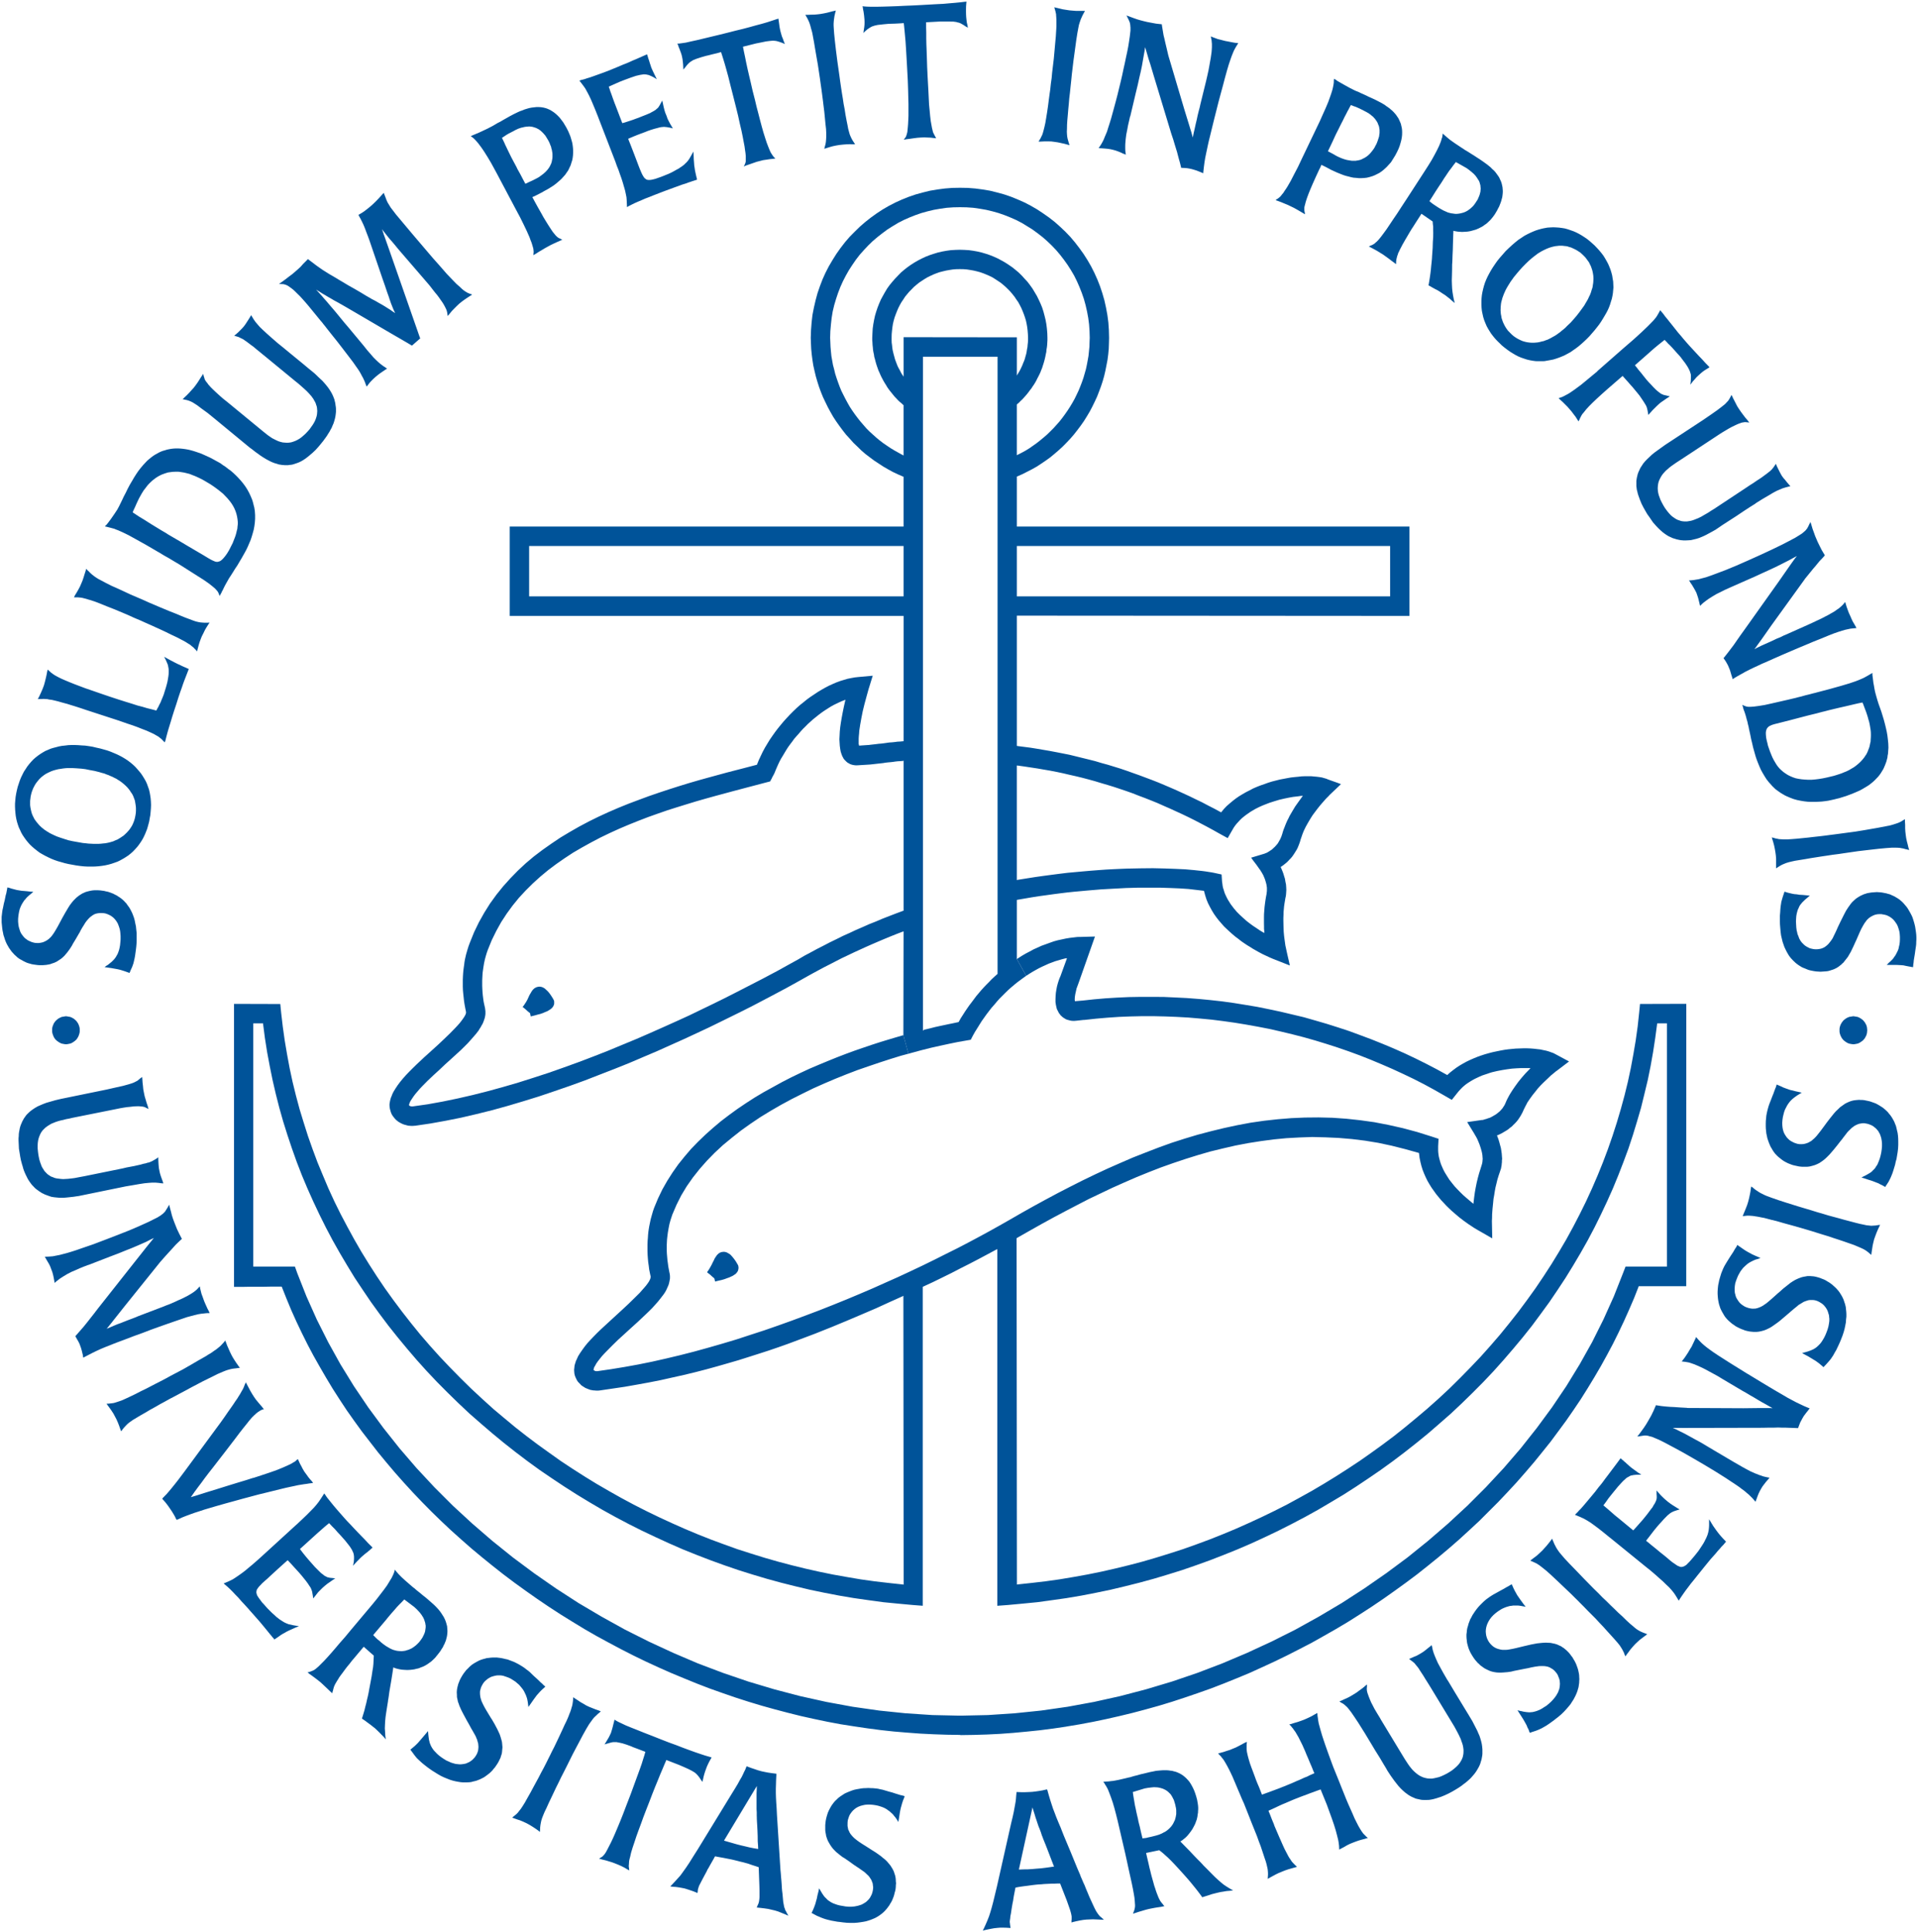 <svg version="1.0" xmlns="http://www.w3.org/2000/svg" viewBox="0 0 298.324 300.5"><g fill="#005399"><path d="m21.195 147.22-.051.437-.061.447-.071.519-.081.437-.092.397-.081.345-.112.326-.112.305-.163.345-.163.387-.061.152-.172-.061-.366-.132-.326-.112-.325-.101-.305-.092-.356-.081-.447-.081-.509-.092-.63-.091-.447-.061.365-.275.061-.01.346-.275.336-.274.172-.173.173-.173.153-.183.152-.214.133-.233.142-.254.112-.285.112-.326.081-.345.071-.387.041-.426.04-.478v-.529l-.02-.244-.02-.254-.021-.204-.04-.234-.051-.213-.061-.194-.061-.192-.071-.173-.061-.173-.092-.173-.173-.285-.213-.274-.224-.234-.233-.183-.245-.163-.274-.132-.265-.112-.264-.081-.274-.041-.265-.01h-.325l-.285.031-.284.061-.255.091-.243.143-.214.152-.224.173-.193.193-.193.214-.193.233-.173.244-.153.254-.325.519-.305.539v.041l-.203.335-.448.773-.457.752-.183.346-.326.508-.386.519-.213.254-.224.265-.265.253-.274.224-.325.214-.326.213-.366.173-.396.132-.214.082-.203.05-.234.041-.244.041-.254.02-.244.02h-.559l-.285-.02-.305-.041-.285-.04-.305-.051-.274-.081-.265-.072-.285-.101-.254-.122-.244-.122-.244-.143-.254-.132-.234-.152-.223-.173-.214-.204-.203-.182-.194-.214-.234-.254-.203-.285-.213-.295-.173-.305-.173-.305-.153-.335-.131-.336-.112-.366-.122-.356-.072-.376-.081-.386-.051-.407-.04-.407-.041-.396v-.854l.041-.346.04-.346.051-.366.081-.346.133-.67.132-.509.152-.752.102-.356.051-.275.04-.213.041-.204.031-.203.193.051.498.152.427.112.356.092.366.061.366.061.397.03.457.041.539.061.437.02-.346.306-.264.213-.305.274-.153.153-.152.193-.173.183-.152.224-.153.244-.152.264-.133.295-.121.305-.092.346-.071.366-.061.406-.041.438v.447l.041.427.061.376.111.376.112.346.153.305.193.275.193.244.204.213.254.194.223.152.275.132.264.112.265.082.274.06.285.021h.325l.285-.041.285-.061.244-.092.254-.121.223-.133.214-.152.193-.173.194-.193.172-.214.153-.213.153-.224.284-.468.264-.457.692-1.291.02-.041.458-.813.477-.804.244-.386.275-.366.285-.346.325-.325.153-.153.172-.132.173-.142.194-.132.182-.112.194-.122.213-.092.214-.101.203-.072.234-.061.244-.061.254-.05.244-.041.264-.02h.58l.326.02.304.041.305.04.285.071.305.061.285.092.274.102.285.112.264.142.255.122.244.162.244.153.233.173.234.193.204.193.193.214.152.152.133.193.152.214.173.234.152.264.153.285.152.315.133.335.142.387.112.407.091.467.102.468.051.508.061.539v1.21l-.021.447zm246.681 50.42.133-.315.153-.325.172-.306.194-.325.346-.559.284-.447.417-.631.193-.335.132-.224.122-.173.112-.193.091-.193.173.132.428.295.345.244.326.214.325.192.315.173.356.194.417.193.498.213.417.194-.448.152-.325.091-.356.153-.203.102-.224.112-.224.132-.223.152-.214.183-.233.214-.235.223-.203.255-.214.284-.192.336-.184.335-.173.407-.152.407-.122.386-.061.386-.031.387v.356l.031.376.051.173.04.173.051.172.051.153.142.264.153.234.163.234.193.214.224.192.223.153.245.153.253.111.295.102.295.071.284.041h.265l.275-.01.264-.061.244-.081.254-.102.224-.112.234-.132.224-.163.233-.152.417-.346.406-.346 1.069-.956.06-.04.692-.62.721-.57.367-.294.386-.255.376-.224.407-.192.204-.082.213-.081.204-.071.213-.051.213-.041.234-.041.224-.04h.458l.244.02.254.02.244.041.254.061.254.071.264.082.275.112.295.111.274.132.265.163.264.153.254.173.244.183.224.203.214.193.213.203.193.224.193.224.162.233.154.245.152.254.132.254.122.264.071.193.072.234.091.255.071.264.061.284.031.326.041.376.02.356v.407l-.051.427-.031.467-.091.478-.102.498-.142.519-.184.559-.233.6-.163.397-.183.406-.193.407-.193.407-.254.437-.224.407-.214.325-.203.295-.224.264-.223.254-.254.285-.274.285-.123.142-.112-.112-.305-.254-.274-.234-.265-.193-.264-.193-.325-.193-.367-.224-.457-.275-.569-.305-.387-.213.417-.122.061-.01.417-.122.428-.153.203-.091.233-.102.214-.132.203-.132.203-.173.224-.214.204-.213.213-.275.193-.305.194-.325.193-.386.173-.417.182-.488.132-.458.041-.214.041-.233.03-.204.031-.223v-.397l-.031-.213-.009-.193-.041-.194-.062-.173-.051-.193-.06-.172-.112-.245-.153-.254-.162-.213-.183-.214-.213-.193-.224-.152-.255-.153-.264-.132-.294-.102-.295-.061-.265-.01h-.295l-.274.03-.265.082-.264.091-.244.102-.244.153-.254.152-.255.153-.223.193-.478.386-.478.407-.02.01-.306.274-.66.56-.681.579-.305.244-.479.346-.538.376-.285.173-.305.152-.325.153-.336.122-.376.102-.386.081-.387.04h-.427l-.203-.02-.234-.02-.224-.03-.254-.051-.224-.051-.253-.071-.245-.102-.264-.092-.316-.142-.304-.152-.285-.153-.264-.193-.265-.173-.254-.213-.223-.194-.235-.223-.213-.234-.193-.234-.163-.254-.152-.265-.153-.264-.142-.274-.132-.285-.102-.315-.092-.285-.071-.315-.06-.326-.041-.304-.031-.346-.02-.326v-.345l.02-.356.031-.346.041-.336.081-.376.071-.366.101-.355.113-.377.111-.356zm-101.938 50.898-2.298.326-2.298.315-2.287.224-2.298.214-1.638.122v-55.463l-.173.071-1.362.732-1.372.732-1.403.732-1.413.712-1.413.732-1.444.712-1.454.711-1.494.691-.071.041v49.596l-1.576-.122-2.308-.214-2.288-.224-2.298-.315-2.277-.326-2.277-.386-2.268-.437-2.257-.468-2.258-.539-2.226-.559-2.227-.61-2.217-.661-2.196-.691-2.196-.752-2.156-.783-2.166-.834-2.146-.864-2.115-.925-2.104-.966-2.105-.996-2.064-1.037-2.043-1.078-2.023-1.119-2.013-1.179-1.962-1.19-1.962-1.25-1.942-1.291-1.912-1.302-1.891-1.373-1.851-1.403-1.82-1.434-1.79-1.475-1.779-1.525-1.779-1.556-1.718-1.617-1.678-1.637-1.647-1.657-1.606-1.698-1.556-1.729-1.505-1.759-1.464-1.769-1.434-1.8-1.383-1.84-1.332-1.84-1.281-1.891-1.25-1.881-1.18-1.932-1.148-1.942-1.108-1.962-1.047-1.983-.997-2.003-.956-2.023-.915-2.043-.864-2.054-.803-2.074-.742-2.084-.712-2.125-.661-2.104-.6-2.125-.549-2.156-.498-2.155-.438-2.156-.407-2.176-.346-2.196-.285-2.196v-.092h-1.525v37.824h6.477l.366 1.027 1.434 3.629 1.606 3.589 1.769 3.518 1.912 3.447 2.084 3.386 2.237 3.314 2.369 3.213 2.511 3.162 2.633 3.06 2.766 2.969 2.888 2.887 3 2.766 3.121 2.694 3.213 2.583 3.305 2.46 3.406 2.369 3.488 2.257 3.579 2.115 3.65 2.022 3.731 1.871 3.782 1.749 3.833 1.637 3.925 1.484 3.935 1.342 4.016 1.2 4.027 1.058 4.077.904 4.087.753 4.128.59 4.128.427 4.148.274 4.148.092h.346l4.148-.092 4.138-.274 4.138-.427 4.118-.59 4.098-.753 4.067-.904 4.036-1.058 4.006-1.2 3.945-1.342 3.894-1.484 3.864-1.637 3.782-1.749 3.731-1.871 3.649-2.022 3.569-2.115 3.487-2.257 3.416-2.369 3.314-2.46 3.203-2.583 3.121-2.694 2.989-2.766 2.888-2.887 2.766-2.969 2.633-3.06 2.502-3.162 2.368-3.213 2.237-3.314 2.074-3.386 1.932-3.447 1.759-3.518 1.617-3.589 1.434-3.629.396-1.027h6.434v-37.824h-1.504l-.021.092-.294 2.196-.336 2.196-.387 2.176-.437 2.156-.519 2.155-.529 2.156-.62 2.125-.641 2.104-.701 2.125-.772 2.084-.804 2.074-.844 2.054-.915 2.043-.956 2.023-.991 2.005-1.047 1.983-1.108 1.962-1.149 1.942-1.189 1.932-1.24 1.881-1.281 1.891-1.342 1.84-1.362 1.84-1.434 1.8-1.475 1.769-1.515 1.759-1.546 1.729-1.606 1.698-1.647 1.657-1.677 1.637-1.719 1.617-1.779 1.556-1.759 1.525-1.81 1.475-1.82 1.434-1.851 1.403-1.901 1.373-1.901 1.302-1.932 1.291-1.952 1.25-1.993 1.19-2.003 1.179-2.023 1.119-2.054 1.078-2.054 1.037-2.084.996-2.095.966-2.146.925-2.146.864-2.145.834-2.176.783-2.176.752-2.217.691-2.206.661-2.237.61-2.227.559-2.257.539-2.258.468-2.247.437-2.276.385zm-.081 19.99-2.064.305-2.063.265-2.064.213-2.063.193-2.044.152-2.063.102-2.044.062-2.054.03-.071-.03h-.011l-2.054-.03-2.063-.071-2.054-.102-2.054-.153-2.064-.173-2.063-.224-2.074-.274-2.054-.305-2.074-.325-2.055-.387-2.043-.427-2.064-.458-2.043-.508-2.044-.539-2.044-.569-2.054-.62-2.023-.651-2.003-.691-2.033-.722-1.983-.763-1.993-.813-1.983-.823-1.972-.874-1.942-.895-1.952-.946-1.932-.986-1.911-1.017-1.912-1.037-1.871-1.077-1.871-1.139-1.84-1.139-1.83-1.19-1.8-1.22-1.779-1.25-1.759-1.271-1.718-1.292-1.678-1.322-1.667-1.352-1.637-1.362-1.596-1.403-1.566-1.403-1.545-1.454-1.515-1.474-1.464-1.484-1.434-1.505-1.414-1.545-1.362-1.536-1.332-1.576-1.301-1.576-1.261-1.626-1.241-1.606-1.189-1.637-1.169-1.657-1.108-1.678-1.088-1.698-1.027-1.708-.997-1.718-.976-1.729-.915-1.729-.885-1.779-.833-1.749-.803-1.79-.742-1.789-.712-1.79-.041-.082h-1.719l-1.088.021h-2.297l-1.017.02h-1.291v-44.015l7.199.021.132 1.332.254 2.176.305 2.176.366 2.155.396 2.135.458 2.135.519 2.115.569 2.125.641 2.095.661 2.084.732 2.074.763 2.044.844 2.033.854 2.023.936 2.033.976 1.973 1.037 1.962 1.067 1.952 1.108 1.921 1.179 1.912 1.21 1.881 1.261 1.871 1.322 1.84 1.363 1.82 1.393 1.779 1.444 1.779 1.495 1.729 1.545 1.718 1.586 1.667 1.626 1.657 1.667 1.637 1.718 1.597 1.729 1.565 1.698 1.424 1.688 1.403 1.739 1.362 1.769 1.332 1.8 1.292 1.789 1.271 1.831 1.21 1.86 1.189 1.871 1.149 1.911 1.108 1.912 1.078 1.952 1.047 1.962.997 1.972.956 2.003.925 2.013.895 2.013.844 2.054.813 2.064.763 2.064.742 2.094.671 2.095.651 2.125.61 2.114.559 2.115.519 2.166.488 2.135.437 2.166.386 2.155.366 2.176.305 2.186.254 2.176.234.133.021v-.143l-.041-44.584v-.193l-.143.082-.335.152-1.79.803-1.952.895-2.135.915-2.318.986-2.45 1.017-2.623 1.047-1.373.519-1.383.519-1.443.539-1.464.519-1.515.519-1.545.498-1.566.499-1.606.508-1.647.478-1.667.478-1.698.468-1.729.447-1.769.427-1.779.396-1.81.407-1.851.366-1.851.336-1.901.335-1.932.285-1.932.285-.204.021h-.416l-.214-.021-.213-.01-.203-.041-.214-.031-.193-.071-.193-.071-.193-.082-.183-.071-.173-.102-.173-.112-.173-.112-.173-.122-.132-.152-.234-.234-.193-.224-.152-.274-.132-.275-.112-.274-.081-.295-.031-.285-.02-.315v-.112l.02-.143.021-.224.03-.254.061-.224.082-.254.071-.234.122-.244.112-.254.112-.244.305-.488.346-.498.376-.519.427-.529.478-.519.498-.519.529-.539.559-.539 1.18-1.088 1.261-1.159.976-.895.935-.875.895-.875.813-.803.355-.407.326-.366.295-.346.244-.326.214-.315.132-.264.061-.132.031-.122.02-.091.021-.092v-.051l-.122-.569-.112-.559-.071-.58-.081-.559-.051-.56-.041-.58-.02-.549v-1.078l.02-.508.041-.478.03-.468.041-.437.061-.438.071-.427.082-.407.152-.732.193-.691.173-.6.183-.519.6-1.444.671-1.393.763-1.342.824-1.292.895-1.271.976-1.21 1.007-1.18 1.098-1.128 1.139-1.098 1.189-1.058 1.22-1.027 1.281-.976 1.302-.945 1.342-.905 1.342-.864 1.403-.834 1.423-.783 1.403-.773 1.424-.732 1.434-.691 1.423-.661 1.434-.61 1.424-.59 1.403-.569 1.403-.539 1.362-.499 1.332-.458 1.312-.447 1.291-.417 1.23-.376 1.199-.356 1.139-.335.071-.01.783 2.877-1.2.325-1.646.509-1.657.539-1.709.58-1.708.59-1.729.661-1.718.691-1.719.732-1.718.763-1.698.834-1.678.844-1.657.895-1.617.936-1.596.976-1.525 1.027-1.484 1.058-1.414 1.118-1.383 1.139-1.281 1.19-1.22 1.25-1.128 1.281-1.047 1.322-.956 1.362-.844 1.403-.742 1.475-.641 1.495-.142.427-.163.499-.153.559-.122.61-.122.702-.092.722-.041.397-.021.396-.02.427v.905l.02.478.041.478.041.488.071.499.061.488.092.498.091.478.041.173.02.152.021.183v.397l-.041.234-.041.224-.051.234-.061.234-.091.234-.102.224-.112.254-.112.234-.132.234-.153.244-.173.234-.366.478-.396.498-.447.508-.468.519-.519.519-.56.539-1.189 1.119-1.291 1.169-.844.773-.905.823-.895.875-.854.864-.407.417-.376.407-.325.407-.305.386-.254.366-.183.346-.102.153-.061.152-.031.132-.041.142v.061l.071.051.061.041.112.061.081.02.071.01h.214l2.105-.305 2.104-.346 2.135-.386 2.155-.437 2.166-.488 2.176-.519 2.186-.559 2.176-.6 2.196-.63 2.176-.651 2.176-.712 2.186-.711 2.166-.752 2.155-.773 2.135-.793 2.125-.803 2.105-.833 2.084-.844 2.064-.864 2.022-.864 2.003-.895 1.963-.875 1.922-.895 1.911-.905 1.851-.905 1.8-.905 1.759-.875 1.718-.895 1.657-.885 1.627-.884 1.546-.864 1.505-.854 1.87-1.078 1.882-1.057 1.9-1.037 1.901-1.017 1.912-.986 1.952-.986 1.941-.936 1.942-.905 1.962-.864 1.973-.854 1.993-.783 2.003-.773 2.003-.722 2.023-.651 2.033-.61 2.044-.539 2.043-.498 2.085-.448 2.054-.386 2.104-.305 2.115-.234 2.114-.173 2.115-.092 2.146-.02 2.145.051 2.176.152 2.156.234 2.196.305 2.206.427 2.217.498 2.236.6 2.237.702 1.088.356-.062 1.159v.672l.021.325.041.325.051.326.081.315.081.305.102.335.102.285.133.305.132.305.143.294.152.285.346.56.356.559.406.519.417.519.447.478.457.467.458.448.478.417.458.387.457.386.173.132.021-.234.092-.783.111-.793.133-.742.152-.752.173-.711.193-.712.213-.671.204-.661.061-.213.041-.213.021-.254.02-.244-.02-.264-.021-.295-.041-.264-.061-.295-.153-.549-.183-.549-.193-.478-.193-.447-.183-.335-.163-.274-.132-.234-.346-.56-.396-.65-.325-.529 2.268-.325.183-.01.315-.102.233-.061.244-.092.295-.091.285-.143.305-.173.295-.173.315-.234.294-.244.133-.132.143-.163.142-.153.112-.163.132-.203.112-.173.102-.213.092-.214.132-.305.152-.305.173-.325.173-.315.396-.63.447-.651.479-.661.528-.651.579-.661.61-.63.184-.193-.265-.01h-1.221l-.671.031-.722.051-.763.102-.763.122-.793.152-.782.183-.396.122-.377.132-.406.132-.387.132-.376.163-.366.173-.366.173-.355.193-.355.213-.336.213-.325.224-.315.254-.295.264-.265.275-.264.285-.255.315-.823 1.037-1.129-.65-1.586-.905-1.606-.874-1.616-.824-1.657-.793-1.657-.763-1.688-.732-1.677-.702-1.698-.671-1.719-.63-1.738-.6-1.738-.559-1.76-.539-1.759-.498-1.779-.458-1.779-.427-1.789-.407-1.779-.346-1.81-.325-1.8-.295-1.81-.254-1.79-.224-1.82-.173-1.789-.153-1.82-.102-1.799-.071-1.79-.041h-1.8l-1.799.041-1.79.071-1.779.122-1.759.152-1.779.193-.234.01-.549.061-.559.061-.244.02h-.285l-.233-.02-.203-.041-.214-.061-.214-.051-.193-.081-.162-.092-.193-.122-.163-.112-.152-.142-.142-.122-.133-.183-.122-.152-.111-.193-.092-.193-.102-.183-.062-.173-.051-.204-.04-.193-.041-.183-.061-.427v-.447l.02-.498.041-.499.081-.508.092-.478.122-.458.132-.417.133-.376.152-.346.945-2.593.071-.193-.233.02-.519.132-.519.153-.529.152-.519.193-.519.193-.508.234-.499.224-.518.254-.499.274-.498.285-.498.305-.488.315-1.454-2.603.163-.112.62-.396.61-.355.62-.326.62-.335.641-.285.6-.274.631-.224.641-.234.6-.213.63-.173.621-.132.609-.132.61-.102.59-.071.6-.071.579-.01 2.166-.061-2.542 7.208-.325.875-.092.427-.102.448-.071.458-.02.407v.061l.02.031v.021l.021.132.112-.02 1.108-.092 1.779-.193 1.769-.153 1.8-.112 1.8-.081 1.8-.031h1.819l1.811.01 1.81.082 1.819.091 1.841.142 1.81.173 1.83.204 1.82.254 1.819.294 1.82.305 1.81.366 1.811.386 1.799.427 1.8.427 1.779.508 1.779.519 1.77.559 1.759.58 1.738.641 1.739.651 1.718.691 1.698.711 1.698.752 1.678.793 1.657.824 1.626.844 1.627.895.071.03.041-.061.438-.386.457-.356.478-.355.499-.326.519-.305.538-.294.55-.265.559-.244.569-.233.6-.214.59-.193.61-.173.59-.153.62-.132.6-.122.61-.112.6-.082.61-.061.569-.051.59-.021.579-.02h.56l.528.02.539.041.519.061.478.051.468.102.447.091.428.122.366.132.365.132.326.173 2.084 1.118-1.871 1.423-.193.132-.457.386-.306.244-.346.335-.386.366-.417.396-.427.427-.438.478-.417.529-.417.519-.406.559-.387.569-.162.315-.153.285-.152.305-.152.315-.143.325-.162.305-.173.305-.193.295-.193.285-.224.274-.233.254-.255.244-.244.254-.284.203-.285.244-.284.183-.325.193-.325.193-.346.173-.346.163-.122.031.061.122.173.458.143.467.122.458.122.438.071.447.061.427.03.417.031.407-.031.265v.254l-.03.244-.021.254-.051.254-.04.234-.082.234-.071.224-.213.62-.193.63-.152.63-.152.62-.112.621-.092.589-.102.56-.051.539-.102 1.007-.061.823-.011.641-.021.387v.071l.051 2.664-2.287-1.312-.468-.275-1.017-.671-.661-.478-.732-.56-.376-.325-.396-.335-.406-.356-.396-.376-.407-.397-.396-.427-.406-.427-.377-.458-.386-.468-.356-.498-.355-.498-.336-.539-.314-.539-.274-.56-.255-.58-.224-.569-.193-.62-.152-.61-.132-.641-.081-.661v-.071l-.051-.041-2.115-.589-2.095-.529-2.095-.447-2.054-.336-2.074-.254-2.054-.173-2.023-.091-2.054-.051-2.003.071-2.023.112-1.992.193-1.982.264-1.993.315-1.963.376-1.941.447-1.963.478-1.932.559-1.921.6-1.912.641-1.922.681-1.881.732-1.901.773-1.87.813-1.851.824-1.861.885-1.85.884-1.83.946-1.811.945-1.819.966-1.82.996-1.789 1.007-1.79 1.017-.173.102-.122.071-.071.041v.071l.051 53.653v.143l.112-.021 2.196-.234 2.165-.254 2.177-.305 2.176-.366 2.145-.386 2.156-.437 2.145-.488 2.136-.519 2.125-.559 2.095-.61 2.104-.651 2.084-.671 2.084-.742 2.064-.763 2.044-.813 2.023-.844 2.013-.895 2.003-.925 1.973-.956 1.973-.997 1.921-1.047 1.942-1.078 1.881-1.108 1.871-1.149 1.86-1.189 1.83-1.21 1.81-1.271 1.79-1.292 1.779-1.332 1.708-1.362 1.698-1.403 1.688-1.424 1.759-1.565 1.719-1.597 1.657-1.637 1.627-1.657 1.586-1.667 1.535-1.718 1.494-1.729 1.444-1.779 1.403-1.779 1.352-1.82 1.322-1.84 1.261-1.871 1.22-1.881 1.169-1.912 1.129-1.921 1.067-1.952 1.018-1.962.976-1.973.936-2.033.874-2.023.824-2.033.772-2.044.722-2.074.671-2.084.62-2.095.58-2.125.519-2.115.457-2.135.396-2.135.366-2.155.305-2.176.234-2.176.132-1.332 7.199-.021-.011 43.913h-7.402l-.011.082-.712 1.81-.772 1.79-.793 1.769-.844 1.779-.874 1.759-.926 1.738-.956 1.729-1.017 1.739-1.026 1.688-1.067 1.698-1.129 1.678-1.149 1.657-1.199 1.627-1.221 1.647-1.271 1.586-1.302 1.606-1.332 1.556-1.372 1.566-1.403 1.515-1.443 1.525-1.475 1.474-1.494 1.495-1.546 1.434-1.565 1.434-1.587 1.383-1.646 1.383-1.668 1.352-1.667 1.322-1.729 1.292-1.759 1.271-1.77 1.25-1.8 1.22-1.84 1.19-1.83 1.158-1.881 1.119-1.892 1.077-1.881 1.058-1.922.996-1.932.986-1.952.946-1.941.895-1.973.895-1.983.823-1.992.804-2.003.772-2.014.712-2.023.691-2.013.661-2.044.62-2.043.569-2.034.539-2.054.498-2.063.468-2.044.427-2.064.387-2.075.345zM36.914 82.24l.031-.366.041-.346v-.346l-.041-.417-.071-.427-.102-.427-.132-.407-.173-.407-.204-.396-.254-.407-.285-.386-.326-.386-.346-.366-.376-.386-.447-.366-.458-.356-.499-.366-.528-.356-.58-.346-.346-.204-.356-.203-.386-.193-.387-.183-.396-.173-.396-.152-.407-.163-.437-.112-.427-.102-.437-.071-.437-.061h-.458l-.458.021-.458.061-.234.03-.234.071-.224.071-.224.081-.254.092-.244.112-.254.132-.244.143-.234.152-.224.173-.234.173-.213.193-.204.193-.213.214-.204.224-.193.254-.193.254-.193.244-.173.274-.173.285-.387.691-.335.702-.285.65-.274.58-.092.254.458.305.549.366.63.376.671.427.712.447.722.438.732.447.681.396.305.203.783.458 1.118.65 1.261.752 1.281.752 1.108.651.772.467.295.173.346.173.305.132.173.061.152.021h.152l.173-.041.173-.061.163-.092.173-.142.193-.193.193-.224.213-.274.224-.326.234-.386.152-.285.204-.407.254-.498.224-.58.122-.305.112-.325.092-.325.081-.356.086-.322zm2.765-1.556-.041.58-.071.549-.102.559-.153.559-.152.519-.183.549-.213.498-.213.498-.224.478-.254.468-.244.437-.254.447-.346.58-.315.539-.325.478-.295.478-.224.356-.214.335-.213.315-.173.305-.264.467-.224.407-.173.346-.153.326-.081.152-.082.132-.051.152-.081.132-.204.366-.132-.366-.061-.132-.091-.173-.173-.213-.274-.295-.396-.335-.569-.448-.773-.539-.997-.63-2.064-1.312-.986-.62-.132-.071-.325-.193-.478-.285-.559-.335-.549-.305-.478-.285-.326-.203-.132-.071-1.952-1.139-1.515-.844-1.18-.651-.915-.447-.386-.173-.346-.153-.305-.112-.285-.122-.569-.152-.6-.152-.305-.071.254-.244.285-.356.458-.62.478-.691.458-.691.285-.529.254-.518.244-.499.244-.519.294-.559.285-.59.326-.62.386-.651.295-.508.315-.498.336-.498.386-.499.396-.468.427-.458.203-.213.254-.213.233-.193.244-.193.244-.173.274-.173.285-.153.265-.152.305-.143.285-.112.326-.091.325-.102.325-.071.346-.061.346-.041.366-.021h.376l.387.021.396.041.427.061.396.071.407.102.396.112.407.132.763.264.702.315.63.285.559.294.417.234.325.173.386.224.376.274.407.264.396.315.427.305.397.346.386.366.376.386.387.427.345.417.346.468.305.478.285.519.244.519.122.295.112.264.091.295.082.305.071.295.081.305.051.305.041.285.02.295.021.305v.579zM210.085 263.79l.457-.275.458-.285.437-.325.447-.325.417-.336.011-.031.315-.233-.02.416-.021.255.021.284.04.184.051.192.082.225.101.294.183.458.203.477.255.488.244.478.275.468.274.458.265.426.223.397 3.152 5.206.539.885.498.762.234.335.243.305.224.265.255.254.284.255.285.223.295.194.305.152.295.122.336.091.314.061.325.021h.346l.366-.062.357-.081.376-.092.396-.152.376-.173.427-.214.397-.233.437-.285.366-.295.346-.305.285-.304.121-.153.112-.153.092-.162.102-.163.091-.183.061-.152.071-.173.041-.193.061-.305.02-.326v-.326l-.041-.334-.06-.327-.092-.325-.122-.325-.111-.346-.154-.325-.152-.325-.173-.336-.173-.325-.355-.651-.387-.64-3.151-5.196-.316-.518-.325-.519-.315-.499-.295-.487-.286-.438-.243-.366-.193-.315-.152-.213-.295-.357-.235-.294-.274-.234-.305-.223-.264-.214.304-.122.438-.193.407-.163.355-.193.367-.213.366-.235.365-.274.336-.285.366-.274.203-.194.081.295.092.458.143.468.173.457.223.529.265.59.386.711.458.834.59 1.017.182.274.438.732.62 1.037.712 1.169.721 1.19.641 1.048.436.731.173.285.377.733.386.752.173.407.173.386.133.407.121.416.102.428.061.417.041.447v.691l-.021.234-.041.234-.04.224-.051.254-.082.244-.071.254-.091.254-.153.326-.183.325-.193.325-.203.295-.224.284-.233.265-.244.274-.275.254-.264.235-.265.223-.295.214-.264.213-.539.366-.498.305-.488.285-.56.295-.569.265-.62.254-.305.091-.305.102-.315.091-.315.082-.306.06-.284.041-.305.01h-.559l-.265-.01-.244-.041-.243-.06-.255-.051-.234-.062-.223-.101-.214-.092-.224-.101-.193-.112-.213-.122-.184-.133-.385-.284-.367-.325-.345-.336-.325-.355-.306-.387-.305-.387-.58-.812-.528-.804-.021-.041-.152-.275-.417-.691-.59-.996-.701-1.118-.682-1.139-.589-.976-.417-.692-.163-.254-.783-1.251-.63-.945-.488-.712-.406-.519-.154-.193-.152-.152-.152-.132-.132-.122-.254-.194-.285-.152-.285-.193.326-.132.498-.234.477-.213zM85.87 24.875l.041-.224.02-.224v-.447l-.02-.224-.041-.234-.041-.234-.071-.224-.051-.254-.102-.234-.092-.244-.101-.232-.132-.254-.224-.376-.234-.376-.264-.305-.264-.274-.275-.244-.285-.193-.152-.071-.152-.082-.163-.061-.163-.051-.274-.083-.264-.041-.244-.021-.274.021-.244.021-.264.041-.234.061-.244.051-.447.152-.417.193-.335.183-.295.152-.437.224-.366.214-.315.213-.376.244.163.335.183.376.173.396.193.396.213.448.244.498.285.58.366.691.427.793.163.346.427.763.458.874.346.651.641-.305.294-.132.265-.122.254-.132.224-.112.427-.234.376-.274.346-.264.305-.275.285-.305.234-.305.091-.152.092-.153.081-.183.082-.152.071-.213.051-.193.036-.204zm3.141.011-.122.386-.132.427-.193.407-.183.387-.233.335-.244.356-.274.305-.285.315-.285.264-.305.264-.305.254-.305.234-.325.213-.61.376-.6.325-.285.173-.305.152-.305.163-.346.173-.569.264.366.681.508.925.458.803.406.732.376.62.335.539.295.458.254.386.224.326.213.254.173.213.152.153.132.122.213.152.132.051.041.021.041.02.336.173-.355.154-.478.213-.508.234-.468.224-.468.254-.478.264-.458.274-.458.274-.438.285-.081.041-.295.183.01-.356.02-.021v-.191l-.02-.214-.031-.254-.082-.285-.091-.315-.112-.346-.143-.356-.152-.427-.396-.905-.498-1.047-.569-1.149-.691-1.292-2.979-5.623-.436-.802-.458-.833-.478-.803-.509-.813-.244-.366-.254-.366-.244-.326-.244-.325-.234-.274-.224-.244-.234-.234-.214-.173-.244-.173.294-.132.407-.172.6-.254.61-.285.671-.315.762-.396.183-.102.295-.173.356-.213.427-.213.427-.254.396-.224.346-.193.224-.132.651-.346.691-.336.346-.152.355-.122.346-.142.366-.112.356-.102.376-.071.356-.041.366-.041h.356l.366.021.386.061.356.091.234.082.234.102.224.102.213.132.224.142.213.153.213.173.213.193.193.193.203.213.183.234.183.244.193.254.173.295.163.265.173.305.264.519.254.6.112.305.091.315.102.346.081.325.051.356.041.356.02.366v.366l-.02.386-.041.356-.066.383zM21.144 126.041v-.407l-.041-.386-.061-.386-.071-.386-.132-.356-.142-.366-.143-.274-.183-.254-.163-.264-.193-.254-.213-.254-.224-.224-.254-.234-.244-.204-.234-.183-.244-.173-.254-.153-.264-.173-.285-.132-.285-.153-.325-.132-.305-.142-.325-.112-.346-.143-.366-.091-.366-.112-.762-.193-.824-.152-.59-.122-.65-.081-.691-.051-.702-.041h-.732l-.356.021-.366.041-.366.061-.366.051-.335.082-.346.091-.235.08-.244.091-.213.102-.204.092-.406.213-.366.254-.305.244-.285.275-.244.285-.233.294-.193.285-.154.285-.153.294-.112.285-.102.275-.071.244-.061.254-.051.234-.041.346-.041.325v.651l.041.335.061.315.071.315.091.335.082.204.081.193.112.214.092.193.122.193.132.173.132.183.152.183.305.346.346.326.396.315.427.285.458.275.498.244.508.234.58.204.59.193.63.204.691.152.681.122.468.082.458.081.437.041.417.051.407.02.396.021h.762l.366-.021.366-.041.346-.031.325-.061.325-.071.285-.082.305-.091.264-.122.417-.173.447-.274.224-.153.254-.173.224-.203.234-.224.224-.244.236-.276.193-.285.193-.305.163-.346.152-.386.122-.407.091-.437.061-.407.022-.386zm2.328-1.352.021.508-.021.508-.041.529-.051.539-.102.539-.071.427-.102.396-.112.407-.112.386-.152.386-.152.376-.173.376-.173.346-.254.427-.285.417-.305.407-.326.366-.346.366-.356.325-.406.325-.417.275-.407.244-.417.234-.437.213-.458.163-.478.163-.478.132-.498.112-.519.081-.519.061-.539.041-.549.01h-.569l-.58-.03-.59-.061-.61-.082-.61-.112-.621-.112-.569-.132-.569-.163-.539-.152-.529-.183-.498-.203-.478-.224-.468-.234-.458-.254-.417-.244-.386-.295-.371-.293-.366-.315-.346-.325-.305-.346-.285-.346-.285-.396-.254-.376-.224-.386-.193-.427-.193-.407-.152-.437-.132-.427-.112-.468-.081-.458-.051-.458-.041-.468-.021-.499v-.478l.041-.508.051-.519.081-.499.112-.539.132-.539.163-.498.163-.488.193-.478.213-.438.224-.447.274-.417.264-.407.285-.366.326-.376.325-.346.346-.305.366-.285.376-.265.407-.254.376-.214.407-.173.396-.173.427-.132.437-.112.458-.122.458-.082.478-.051.498-.061.499-.021h.519l.528.021.539.041.549.031.58.081.569.092.59.142.6.132.549.152.539.153.539.193.488.204.478.203.478.234.447.244.417.254.396.264.386.295.366.305.346.326.325.356.295.346.295.355.265.396.244.397.234.406.193.427.152.427.153.427.112.468.081.458.071.488.039.503zM12.4 160v.448l-.03.203-.061.214-.072.213-.081.173-.112.193-.112.173-.152.153-.153.132-.163.121-.182.113-.173.101-.214.072-.203.04-.213.041-.214.02-.224-.02-.213-.041-.214-.04-.183-.072-.193-.101-.173-.113-.173-.121-.152-.132-.153-.153-.122-.173-.111-.193-.072-.173-.081-.213-.061-.214-.031-.203V160l.031-.213.061-.214.081-.193.072-.193.111-.163.122-.172.153-.163.152-.132.173-.133.173-.101.193-.092.183-.081.214-.031.213-.04.224-.031.214.031.213.04.203.031.214.081.173.092.182.101.163.133.153.132.152.163.112.172.112.163.081.193.072.193.061.214zm114.75 134.759.162-.63.092-.448.233.387.031.061.234.386.254.366.142.173.183.173.163.173.193.173.234.152.244.152.265.133.325.122.325.112.387.101.426.072.458.081.488.041h.478l.234-.021.214-.02.203-.04.214-.041.203-.051.193-.061.193-.061.173-.072.173-.101.162-.092.163-.102.153-.111.203-.193.193-.194.173-.233.132-.244.133-.254.09-.265.072-.274.051-.295.02-.306-.041-.304-.03-.275-.102-.264-.092-.254-.152-.244-.152-.234-.173-.214-.214-.193-.203-.203-.234-.203-.254-.173-.488-.346-.518-.346-.021-.02-.346-.224-.701-.509-.722-.498-.356-.212-.458-.357-.498-.406-.233-.235-.244-.253-.224-.286-.203-.295-.194-.325-.193-.345-.142-.366-.132-.417-.031-.214-.041-.213-.041-.234-.019-.244v-.772l.03-.286.04-.355.062-.325.081-.325.092-.306.101-.316.122-.284.143-.285.152-.274.152-.264.183-.255.193-.254.194-.223.234-.214.213-.213.244-.193.254-.173.265-.173.264-.173.285-.132.315-.133.305-.122.295-.111.336-.102.335-.071.356-.061.335-.061.366-.041.357-.01.385-.02.387.02.376.01.407.041.335.04.346.082.366.071.346.102.65.193.498.132.458.152.498.153.316.101.254.051.223.062.194.06-.051.194-.194.477-.142.428-.102.366-.101.356-.081.366-.072.385-.071.468-.081.519-.082.458-.224-.376-.203-.295-.254-.306-.131-.173-.173-.172-.194-.173-.214-.193-.233-.153-.234-.173-.295-.162-.305-.133-.325-.111-.366-.112-.397-.081-.417-.061-.427-.031h-.396l-.396.031-.377.081-.335.092-.346.141-.305.164-.285.213-.214.193-.192.214-.173.234-.153.233-.112.265-.092.274-.081.264-.041.295-.009.326v.305l.05.265.051.274.122.254.112.244.132.214.173.213.173.193.193.194.204.172.213.173.448.325.436.285 1.221.773.02.021.803.498.763.539.355.294.357.285.314.304.295.346.153.184.132.173.112.193.122.183.101.193.102.193.082.213.071.235.081.233.051.224.041.234.02.264.01.255.031.274-.031.284-.01.285-.031.316-.06.304-.092.305-.071.315-.092.286-.111.284-.113.274-.141.275-.154.244-.141.254-.184.244-.173.234-.182.213-.194.214-.223.214-.214.182-.173.123-.173.131-.233.154-.224.132-.265.142-.315.132-.325.132-.366.122-.376.112-.417.081-.448.071-.467.061-.529.041h-.528l-.59-.02-.61-.061-.458-.062-.448-.05-.436-.081-.417-.072-.519-.122-.417-.111-.366-.122-.346-.133-.304-.132-.325-.132-.326-.172-.356-.194-.162-.081.07-.153.163-.346.132-.325.122-.316.112-.325.091-.345.122-.427zM106.611 28.556l-.498.152-.549.204-.6.213-.691.254-.722.265-.803.305-.204.081-.844.325-.732.295-.65.245-.57.253-.508.214-.509.224-.478.234-.498.254-.244.132v-.295l-.02-.437-.02-.407-.031-.386-.081-.417-.132-.62-.173-.61-.193-.661-.204-.641-.234-.65-.223-.651-.254-.63-.224-.641-2.613-6.761-.071-.193-.437-1.099-.376-.904-.316-.743-.305-.64-.285-.539-.284-.519-.346-.488-.407-.528-.162-.214.244-.081.061-.02.223-.052.306-.081.345-.122.448-.132.528-.183.651-.234.762-.274.926-.346.742-.305.742-.305.763-.325.772-.305.742-.336.723-.305.711-.315.651-.285.173-.081.071.193.061.193.051.193.061.173.061.173.091.295.082.264.091.264.092.295.132.305.142.316.153.315.173.356.264.538-.498-.304-.397-.194-.366-.152-.193-.041-.193-.041-.214-.02h-.223l-.255.041-.264.04-.305.072-.346.081-.813.275-1.017.376-.651.254-.559.244-.569.254-.61.275.132.366.112.356.142.376.133.376.131.376.133.356.132.366.142.356 1.048 2.745.345-.091.315-.102.346-.112.346-.112.356-.122.406-.153.428-.152.477-.193.702-.275.62-.264.244-.142.234-.122.203-.122.173-.112.132-.122.133-.112.101-.092.092-.122.152-.243.153-.275.02-.041.234-.437.112.478.101.478.112.447.132.458.214.518.162.468.194.386.193.366.214.367.223.365-.417-.101-.284-.051-.234-.041-.224-.02-.213-.021-.234.021-.224.02-.254.051-.295.081-.509.133-.498.152-.498.173-.508.203-.559.204-.61.233-.651.265-.742.315.172.437.255.641.294.762.305.793.295.773.245.651.172.447.061.153.153.366.132.305.132.275.132.223.122.193.143.153.081.061.081.061.071.041.102.04.183.031h.234l.264-.031.285-.061.346-.091.407-.143.437-.152.498-.194.264-.111.387-.153.478-.223.508-.275.325-.183.295-.153.244-.173.234-.152.203-.152.193-.153.153-.163.153-.132.254-.285.203-.284.173-.295.173-.305.305-.549.041.62.02.6.041.498.03.427.061.386.051.367.081.386.092.417.122.508.03.153-.132.051-.193.06-.183.061-.234.072-.224.081-.407.132zM263.85 92.173l-.213-.406-.234-.407-.224-.376-.264-.386-.04-.082-.173-.244.304-.02.417-.041.498-.081.306-.051.365-.101.428-.112.468-.133.609-.213.692-.254.753-.285.813-.305 1.769-.732 1.85-.814 1.871-.843 1.749-.814 1.616-.783 1.312-.681.772-.417.59-.366.244-.152.214-.153.173-.142.152-.133.132-.111.113-.142.101-.112.092-.133.152-.274.132-.285.214-.406.132.426.193.651.214.58.183.518.214.498.172.407.285.58.345.691.438.732.051.112-.081.102-.265.294-.234.245-.254.264-.265.325-.325.397-.427.498-.528.651-.672.824-.071.101-.061.091-5.105 7.067-1.544 2.196-.346.478-.295.406-.244.346-.234.295.549-.274.539-.265.61-.274.6-.265.6-.274.569-.274.56-.224.508-.254.274-.112 3.376-1.505.803-.366.732-.346.651-.305.569-.295.518-.264.438-.254.387-.214.314-.203.265-.193.264-.173.183-.153.163-.142.254-.244.173-.193.214-.275.101.326.112.376.153.437.192.518.265.58.163.386.192.407.235.396.233.407.112.234-.274.021-.315.03-.367.041-.376.081-.426.092-.489.142-.579.183-.672.234-.782.305-1.179.488-1.201.478-1.178.498-1.221.508-1.22.519-1.251.539-1.27.559-1.302.579-.62.265-.6.284-.64.295-.631.305-.61.306-.63.356-.621.345-.599.356-.194.142-.071-.234-.02-.081-.122-.376-.112-.386-.122-.387-.152-.366-.143-.335-.173-.316-.193-.335-.233-.336-.092-.122.092-.101.436-.55.377-.487.315-.417.326-.428.325-.467.386-.559.458-.651.579-.803 5.287-7.433 1.241-1.779.498-.712.417-.589.365-.509.316-.396-.579.305-.59.325-.682.346-.721.366-.824.407-.915.427-1.048.477-1.169.539-3.365 1.485-.64.284-.651.295-.651.326-.661.325-.62.366-.61.386-.285.204-.295.223-.264.204-.254.233-.224.234-.081-.294v-.01l-.112-.468-.112-.447-.142-.438zM47.956 229.729l.264.325.295.325.183.254-.305.041-.326.041-.356.061-.406.051-.437.071-.499.081-.559.122-.63.132-.702.153-.803.193-1.108.275-1.149.284-1.18.285-1.21.325-1.26.336-1.322.366-1.373.376-1.433.407-1.037.305-.854.254-.763.254-.671.214-.63.223-.631.234-.671.264-.742.336-.153.051-.101-.132-.183-.387-.234-.407-.244-.396-.275-.407-.223-.325-.254-.346-.265-.335-.285-.325-.101-.112-.092-.133.112-.111.102-.102.203-.214.234-.234.264-.304.407-.478.61-.753.59-.752.518-.692.437-.579 5.603-7.605.63-.885.529-.772.447-.631.376-.539.306-.468.294-.416.224-.366.234-.367.224-.406.193-.326.152-.325.153-.396.173-.356.172.346.265.498.264.498.275.467.284.448.306.437.345.417.346.407.346.406.02.041.173.214-.234.071h-.041l-.04.02-.092.041-.153.081-.172.112-.234.153-.264.213-.306.285-.366.366-.396.468-.407.518-.478.59-.589.752-.743.986-1.474 1.922-1.047 1.352-.864 1.118-.712.906-.58.762-.518.712-.519.681-.539.732-.589.844 1.006-.305 1.403-.447 1.627-.499 1.657-.518 1.586-.488 1.322-.397.915-.295.346-.091 1.302-.427 1.158-.386 1.037-.367.895-.365.743-.326.62-.295.244-.152.234-.133.173-.111.131-.132.031-.021.02-.02.194-.153.101.214.112.244.112.254.132.234.132.244.123.254.131.224.133.234.152.213.254.346z"/><path d="M155.161 151.409v-95.93H143.56v104.826l.162-.152.905-.213.834-.213.793-.173.722-.153.62-.132.56-.112.478-.102.387-.081.061-.021.041-.03.295-.539.335-.519.315-.498.346-.509.346-.498.366-.478.366-.488.355-.478.387-.458.376-.447.406-.447.396-.417.428-.427.396-.417.437-.407.428-.386.061-.041v-.06zm3.111-58.656h57.945v-7.839h-58.056v7.838h.111zm1.565-41.32-.061-.529-.092-.529-.111-.518-.153-.499-.173-.498-.192-.488-.204-.478-.233-.458-.244-.448-.295-.417-.284-.427-.326-.407-.325-.386-.355-.366-.376-.366-.377-.326-.396-.325-.427-.285-.417-.274-.437-.274-.458-.224-.488-.213-.478-.193-.498-.173-.488-.132-.519-.122-.519-.091-.539-.082-.528-.041-.56-.01-.539.01-.528.041-.528.082-.519.091-.519.122-.519.132-.488.173-.488.193-.457.213-.458.224-.457.274-.417.274-.427.285-.397.325-.386.326-.356.366-.365.366-.326.386-.335.407-.274.427-.285.417-.254.448-.234.458-.203.478-.193.488-.183.498-.143.499-.122.518-.081.529-.061.529-.051.549-.011.529v.396l.011.376.051.376.04.376.051.366.082.366.091.366.102.366.092.346.132.366.133.346.132.346.173.346.184.325.162.335.193.326.233.346V52.44l17.62.02v5.948l.214-.366.183-.305.173-.325.153-.325.152-.336.132-.346.143-.325.111-.346.092-.346.102-.346.071-.356.051-.355.071-.346.03-.376.041-.356.021-.366v-.377l-.021-.529-.044-.548zm-19.42 33.481H82.301v7.839h58.239v-7.839h-.123zm20.529 51.498 1.302-.183 1.301-.173 1.262-.163 1.25-.153 1.23-.112 1.23-.112 1.179-.102 1.17-.091 1.148-.082 1.118-.061 1.108-.051 1.058-.041 1.047-.021 1.018-.021 1.952-.02 1.789.041 1.688.061 1.546.071 1.372.122 1.23.132.549.071.509.082.468.071.417.082 1.118.244.071 1.098.051.335.041.346.071.325.102.305.091.315.112.305.143.305.142.295.163.305.173.274.173.285.183.265.214.274.193.264.224.254.214.254.478.478.498.458.498.448.519.406.529.387.538.355.519.356.509.305.214.091-.021-.224-.041-.427v-.407l-.01-.396v-.945l.01-.539.041-.539.04-.529.062-.508.071-.519.081-.508.092-.478.021-.173.02-.173.021-.173v-.487l-.04-.305-.052-.285-.081-.295-.081-.274-.092-.264-.102-.244-.102-.244-.214-.396-.192-.305-.133-.213-.081-.091-.152-.224-.356-.499-.447-.58-.325-.458 2.064-.62.121-.051.265-.102.152-.092.184-.112.213-.142.234-.153.203-.193.234-.214.224-.244.233-.274.193-.326.193-.346.173-.386.152-.447.092-.326.111-.335.143-.356.132-.346.152-.366.153-.346.192-.366.163-.346.427-.732.438-.732.519-.732.528-.732.163-.203-.295.01-.579.081-.631.071-.691.122-.732.152-.742.173-.772.234-.763.244-.763.295-.376.152-.386.173-.356.173-.376.193-.356.213-.345.203-.346.244-.326.224-.325.254-.305.244-.285.274-.264.285-.274.295-.244.305-.214.305-.203.346-.753 1.312-1.301-.711-.956-.539-.956-.519-.945-.498-.976-.508-.956-.478-.977-.468-.955-.437-.956-.438-.976-.427-.956-.427-.977-.396-.976-.386-.977-.366-.955-.376-.977-.346-.966-.326-.976-.325-.997-.305-.976-.285-.966-.295-.997-.274-1.006-.264-.966-.234-.997-.224-.996-.234-1.007-.213-.996-.193-1.017-.173-.997-.173-1.006-.152-1.007-.153-1.017-.142h-.133v17.813l.133-.041 1.332-.213 1.322-.208zm-55.636-10.869-1.505.478-1.495.519-1.515.539-1.505.58-1.495.6-1.484.63-1.474.671-1.454.702-1.434.752-1.413.783-1.383.803-1.332.875-1.301.905-1.261.946-1.2.996-1.169 1.058-1.108 1.098-1.057 1.139-.986 1.21-.915 1.25-.864 1.322-.763 1.373-.711 1.444-.61 1.505-.152.427-.152.499-.153.559-.132.61-.112.691-.102.732-.03.397-.021.396-.02.407v.905l.02.478.031.499.041.478.061.488.071.508.102.478.112.498.021.152.02.173.021.173v.407l-.021.204-.041.244-.051.224-.082.234-.081.244-.092.234-.112.234-.142.234-.132.254-.154.218-.143.254-.366.478-.427.498-.437.499-.478.528-.519.519-.549.539-1.2 1.098-1.291 1.169-.813.773-.905.824-.915.864-.864.874-.396.417-.366.427-.346.407-.285.386-.244.366-.213.326-.071.152-.061.153-.061.152-.02.142v.071l.061.041.061.041.112.051.173.02h.193l2.288-.325 2.308-.417 2.359-.488 2.349-.539 2.369-.6 2.369-.651 2.369-.691 2.369-.752 2.369-.772 2.338-.824 2.329-.844 2.298-.875 2.257-.885 2.227-.925 2.186-.905 2.125-.925 2.084-.925 2.013-.905 1.962-.895 1.871-.905 1.81-.875 1.718-.844 1.647-.834 1.525-.783 2.807-1.444 2.358-1.25 1.871-1.037 1.363-.752.945-.559.976-.519.997-.539.996-.508.996-.519.986-.478 1.017-.508 1.027-.458 1.017-.478 1.037-.447 1.027-.458 1.057-.417 1.048-.447 1.047-.407 1.058-.407 1.067-.396.081-.02v-23.334l-.132.041-.387.031-.386.021-.376.041-.407.061-.387.041-.365.031-.356.041-.366.061-2.003.224-.295.02-.66.041-.671.041-.306.021-.325.01-.284-.031-.306-.061-.274-.091-.265-.143-.243-.152-.214-.204-.214-.224-.102-.132-.071-.132-.071-.132-.081-.152-.132-.356-.112-.356-.071-.407-.061-.467-.03-.478-.031-.519.031-.6.03-.63.071-.701.102-.702.132-.773.152-.813.173-.844.204-.905.061-.193-.203.071-.427.163-.417.193-.407.193-.417.204-.417.234-.406.254-.396.254-.427.285-.396.285-.407.315-.376.305-.406.326-.377.346-.386.345-.356.366-.376.366-.355.386-.346.407-.346.386-.346.396-.306.427-.325.427-.305.417-.285.447-.264.438-.265.447-.274.447-.234.438-.224.467-.204.458-.193.458-.193.468-.041.092-.326.6-.03.082-.082.152-.102.183-.071.163-3.172.834-2.653.701-2.786.752-1.464.407-1.454.417-1.464.447-1.496.463zm56.368-67.329-.163.325-.173.326-.162.335-.173.305-.193.315-.214.305-.193.305-.233.285-.204.285-.234.295-.244.285-.244.275-.254.274-.265.244-.264.275-.274.224-.031.061v7.87l.163-.092.62-.315.61-.335.59-.366.579-.407.569-.407.539-.427.528-.438.539-.468.488-.478.498-.499.468-.519.458-.519.437-.559.417-.569.396-.569.387-.6.366-.61.346-.62.305-.63.305-.641.265-.651.254-.661.234-.671.193-.671.192-.671.143-.671.132-.702.122-.691.071-.691.071-.722.021-.681.03-.722-.03-1.027-.071-1.047-.132-1.006-.184-.997-.224-.986-.264-.956-.326-.946-.365-.925-.396-.905-.438-.884-.498-.844-.519-.813-.58-.813-.59-.763-.62-.732-.681-.712-.702-.671-.722-.63-.772-.6-.793-.58-.834-.519-.834-.508-.864-.447-.904-.396-.915-.366-.936-.325-.945-.265-.977-.233-.996-.173-1.007-.143-1.017-.071-1.037-.02-1.047.02-1.018.071-1.006.143-.997.173-.976.233-.956.265-.936.325-.925.366-.895.396-.875.447-.844.508-.823.519-.783.58-.763.6-.742.63-.691.671-.671.712-.65.732-.59.763-.56.813-.528.813-.478.844-.458.884-.406.905-.356.925-.315.946-.284.956-.234.986-.162.997-.112 1.006-.091 1.047-.031 1.027.031.722.03.712.061.691.071.712.122.691.122.691.183.691.163.682.214.671.233.671.244.661.265.65.314.63.326.641.335.62.346.61.396.6.407.58.427.569.427.539.468.539.458.529.498.499.508.458.519.467.529.438.559.427.58.397.59.396.59.355.62.346.609.336.173.091v-7.839l-.061-.03-.265-.254-.295-.244-.264-.254-.255-.274-.254-.264-.233-.285-.234-.294-.233-.285-.224-.295-.214-.305-.183-.315-.193-.305-.193-.325-.173-.326-.173-.325-.152-.325-.152-.356-.153-.326-.122-.346-.121-.346-.112-.346-.102-.366-.092-.366-.102-.346-.051-.366-.081-.366-.062-.366-.03-.386-.041-.356-.02-.396-.031-.356v-.398l.031-.681.04-.722.092-.671.122-.671.143-.661.192-.651.214-.63.244-.62.265-.61.314-.58.326-.579.335-.56.387-.539.427-.519.417-.478.468-.488.457-.468.488-.417.519-.407.528-.376.56-.356.569-.326.59-.305.59-.274.62-.244.65-.213.631-.193.661-.152.681-.122.661-.092.712-.041.681-.021.712.021.682.041.681.092.682.122.65.152.65.193.631.213.61.244.609.274.569.305.58.326.549.356.549.376.509.407.498.417.478.468.438.488.447.478.396.519.387.539.335.56.346.579.285.58.284.61.255.62.203.63.173.651.162.661.122.671.082.671.061.722.021.681v.396l-.021.356-.021.366-.04.376-.062.356-.03.366-.081.366-.071.366-.081.356-.092.356-.102.346-.112.345-.111.356-.133.326-.132.346-.151.325zm1.657 58.585 1.017.193.986.193 1.017.203.996.244.986.244.997.244 1.006.254.986.295.966.264.997.305.986.305.985.335.967.346.976.346.977.366.976.366.986.386.966.407.977.417.976.427.956.438.976.447.977.478.976.467.945.499.977.498.956.519.102.061.081-.091.366-.448.427-.447.458-.396.457-.386.498-.386.499-.346.538-.326.529-.305.579-.295.56-.295.559-.244.601-.234.59-.203.589-.214.59-.183.601-.153.6-.152.59-.112.59-.112.569-.102.559-.061.549-.051.539-.061.509-.021h.976l.458.041.447.041.396.051.387.061.346.102.325.091.264.112.651.234.782.274.59.224-1.769 1.677-.152.173-.428.427-.264.305-.326.366-.346.407-.365.458-.377.498-.386.519-.366.58-.355.6-.346.62-.306.63-.132.325-.122.326-.112.335-.122.346-.091.325-.112.326-.122.315-.122.305-.152.305-.183.295-.163.265-.173.264-.193.274-.213.254-.224.224-.234.254-.224.213-.264.213-.255.204-.284.193-.102.061.04.092.193.447.173.447.132.437.133.427.071.447.091.417.031.427.02.427-.02.325-.021.326-.033.306-.071.305-.071.427-.071.427-.062.417-.04.447-.041.437-.01.468-.021.458v.488l.021.864.03.793.061.681.082.62.071.508.051.366.051.224.021.082.07.346.173.783.214.925.163.732-2.634-1.037-.498-.213-1.108-.519-.722-.386-.804-.458-.427-.275-.438-.264-.457-.305-.458-.315-.437-.346-.468-.346-.458-.386-.457-.407-.438-.407-.447-.427-.407-.468-.406-.467-.387-.499-.365-.519-.326-.539-.295-.539-.295-.58-.243-.6-.193-.61-.173-.641-.021-.051-.071-.02-1.108-.132-1.22-.143-1.362-.091-1.475-.061-1.565-.051h-3.448l-1.851.051-1.921.102-1.993.112-2.064.173-2.114.193-1.078.112-1.067.132-1.108.142-1.088.153-1.118.152-1.099.173-1.128.193-1.129.193-.092.021v9.202l1.454 2.603-.487.346-.468.346-.479.356-.457.376-.468.396-.458.407-.437.427-.447.447-.438.438-.417.467-.396.478-.427.478-.387.498-.396.519-.376.529-.377.529-.355.569-.346.559-.346.549-.325.58-.336.651-.711.122-1.28.224-1.343.274-1.402.305-1.454.325-1.535.386-1.566.427-.406.112-.783-2.877v-.081l.03-15.902v-.173l-.152.051-.955.366-.967.387-.935.386-.956.407-.945.407-.946.417-.935.427-.936.427-.915.437-.946.447-.895.458-.904.468-.905.458-.874.468-.885.478-.864.478-1.373.773-1.911 1.057-2.389 1.271-2.827 1.484-1.566.793-1.667.823-1.759.864-1.83.895-1.912.895-1.993.925-2.064.925-2.105.945-2.176.925-2.216.946-2.257.905-2.308.895-2.328.905-2.359.854-2.389.823-2.41.813-2.4.742-2.43.722-2.43.671-2.41.6-2.399.559-2.39.478-2.379.427-2.349.346-.204.01-.213.021h-.213l-.204-.021-.213-.01-.193-.041-.213-.061-.203-.051-.193-.061-.193-.082-.193-.091-.173-.102-.173-.092-.163-.122-.163-.132-.152-.132-.203-.234-.193-.244-.173-.254-.132-.275-.091-.285-.082-.294-.061-.305-.02-.285v-.234l.041-.254.041-.224.061-.254.071-.244.102-.234.092-.254.112-.244.132-.254.295-.478.346-.519.376-.498.437-.529.458-.519.498-.519.539-.539.549-.539 1.19-1.118 1.261-1.139.976-.884.935-.885.895-.864.803-.823.366-.387.325-.366.285-.366.244-.335.193-.285.163-.285.051-.122.041-.112.02-.112v-.144l-.112-.559-.102-.549-.091-.569-.061-.569-.061-.56-.051-.559-.021-.559v-1.077l.021-.519.03-.478.041-.468.061-.458.061-.427.051-.417.071-.407.173-.752.193-.671.193-.621.193-.519.661-1.637.752-1.556.844-1.505.895-1.423.986-1.362 1.058-1.312 1.118-1.241 1.159-1.189 1.22-1.139 1.281-1.078 1.342-1.017 1.373-.966 1.403-.945 1.444-.864 1.474-.844 1.495-.793 1.525-.752 1.545-.711 1.556-.671 1.556-.63 1.596-.6 1.566-.58 1.566-.539 1.566-.519 1.565-.498 1.525-.468 1.535-.447 1.505-.417 2.908-.793 2.796-.722 1.79-.468.061-.021.021-.061.264-.65.305-.651.305-.641.346-.641.366-.61.376-.62.406-.59.417-.59.447-.59.458-.559.458-.549.498-.549.488-.519.498-.498.519-.498.529-.468.549-.438.549-.447.549-.396.58-.386.549-.366.579-.346.57-.325.569-.295.579-.264.59-.254.579-.213.569-.173.58-.173.559-.112.56-.102.56-.061 2.236-.204-.661 2.135-.314 1.139-.306 1.129-.274 1.118-.213 1.078-.184 1.027-.143.936-.03.447-.04.407-.021.356v.854l.051.152.01.112.082-.021 1.352-.092h.062l.295-.041.65-.071.65-.081.306-.021.427-.051.438-.061.416-.061.448-.03.406-.041.438-.061.417-.02.416-.041.122-.01V95.793H79.281V81.894h61.258v-7.737l-.081-.041-.803-.346-.773-.366-.742-.407-.742-.427-.701-.458-.712-.468-.681-.508-.682-.519-.65-.559-.601-.59-.62-.59-.569-.641-.579-.63-.529-.671-.519-.702-.498-.702-.478-.732-.427-.752-.407-.752-.386-.793-.366-.772-.325-.803-.285-.783-.265-.833-.233-.803-.203-.854-.184-.824-.132-.844-.112-.875-.081-.844-.041-.864-.03-.875.041-1.189.092-1.19.132-1.159.224-1.149.265-1.149.295-1.088.376-1.098.406-1.058.458-1.017.528-1.027.569-.966.6-.956.641-.905.682-.885.732-.854.793-.803.793-.772.844-.732.874-.691.905-.65.945-.62.966-.56 1.007-.519 1.017-.458 1.067-.427 1.068-.366 1.107-.305 1.119-.275 1.148-.193 1.159-.153 1.169-.091 1.2-.021 1.189.021 1.169.091 1.159.153 1.149.193 1.108.275 1.107.305 1.068.366 1.047.427 1.037.458.996.519.966.56.936.62.926.65.884.691.824.732.813.772.772.803.722.854.682.885.65.905.61.956.559.966.519 1.027.458 1.017.417 1.058.366 1.098.314 1.088.255 1.149.213 1.149.152 1.159.082 1.19.03 1.189-.021.875-.03.844-.081.864-.112.854-.162.844-.163.824-.193.833-.233.824-.265.803-.305.813-.306.793-.366.783-.376.772-.396.752-.447.752-.457.732-.499.712-.519.691-.528.671-.569.661-.579.61-.59.6-.631.58-.65.56-.65.539-.691.498-.702.478-.712.468-.742.417-.752.386-.763.386-.783.346-.071.021v7.778h61.066v13.899l-60.954-.041h-.112v20.254l.092.021 1.027.132 1.017.132 1.017.163 1.007.173 1.016.173zm112.483 14.214-.143-.468-.092-.305.316.072.254.081.274.051.285.061.335.02.428.02h.519l.65-.04.783-.061.925-.092.905-.091.865-.102.843-.092.854-.101.845-.112.874-.112.915-.122 2.125-.285 1.433-.233 1.109-.194.884-.152.641-.122.498-.092.386-.081.295-.051.315-.081.387-.112.314-.102.276-.091.233-.092.356-.173.326-.203.263-.152v.366l.031.518v.529l.031.518.061.519.071.498.112.519.132.498.122.528.021.021.071.285-.295-.082-.316-.071-.264-.081-.295-.051-.264-.051-.285-.02-.305-.011h-.681l-.865.061-1.108.103-1.434.162-1.819.213-2.105.306-.955.142-.885.112-.864.132-.834.122-.833.132-.845.132-.874.153-.936.152-.691.112-.549.122-.458.112-.386.122-.325.132-.306.132-.314.173-.336.213-.265.173v-1.504l-.04-.499-.061-.457-.092-.539-.111-.539zm-20.376 92.29-.316.051-.467.061.285-.346.396-.539.346-.478.325-.488.285-.478.224-.386.314-.559.346-.712.336-.773.041-.112.152.02.386.061.346.052.377.04.427.041.528.04.672.031.863.061 1.089.061.03.02h.04l8.704.041 2.674-.031h1.515l.355.031-.548-.315-.58-.325-.62-.346-.59-.346-.589-.356-.57-.325-.539-.326-.498-.284-.051-.02-3.172-1.881-.773-.468-.701-.387-.641-.345-.559-.305-.498-.254-.457-.204-.408-.183-.355-.152-.325-.112-.265-.092-.254-.081-.214-.041-.345-.061-.265-.03-.325-.041.203-.254.234-.305.265-.386.284-.437.336-.57.213-.336.184-.386.193-.407.192-.406.031-.061.102-.244.183.213.214.244.244.254.274.275.325.284.397.326.488.366.59.417.701.468 1.078.691 1.077.681 1.099.681 1.128.702 1.149.691 1.169.712 1.18.712 1.199.712.601.345.589.346.589.346.631.335.611.325.63.306.65.305.651.274.224.091-.173.194-.03.061-.265.325-.234.305-.234.315-.203.346-.173.326-.172.325-.143.366-.143.386-.05.112h-.122l-.732-.031-.59-.02-.55-.02h-.518l-.579-.021-.651.021h-.793l-.976.02-9.1.02h-2.135l-.864.011-.732-.011h-1.139l.59.265.62.315.681.335.722.397.793.437.884.478.977.579 1.108.662 3.183 1.88.609.346.631.366.63.346.651.346.66.295.662.264.345.112.336.122.346.081.325.071.305.051-.203.234-.031.041-.305.345-.284.366-.265.346-.224.366-.223.407-.194.407-.162.416-.153.427-.04.102-.112.285-.194-.234-.284-.326-.366-.366-.224-.213-.295-.244-.315-.275-.416-.305-.509-.386-.6-.407-.661-.437-.732-.488-1.616-1.017-1.719-1.037-1.779-1.037-1.708-.976-1.545-.834-1.323-.701-.782-.386-.651-.265-.265-.122-.224-.071-.233-.051-.193-.061-.194-.041-.172-.02h-.305zm-140.595-26.324.02.122v.132l-.02.143-.02.102-.041.132-.051.121-.122.173-.071.082-.092.112-.142.101-.173.112-.183.122-.254.112-.285.132-.325.112-.376.143-.448.131-.498.112-.549.133-.03-.173-.082-.325-.325-.265-.366-.336-.326-.244-.111-.111.264-.376.234-.397.213-.387.184-.386.152-.285.132-.294.173-.265.173-.254.091-.091.102-.102.112-.092.122-.081.122-.051.142-.061.153-.02.152-.021h.153l.152.021.133.04.152.051.132.082.132.071.163.102.132.111.265.295.264.326.274.386.265.448.061.111.051.112zM244.746 64.406l-.295-.396-.315-.366-.315-.366-.366-.366-.387-.387-.417-.376-.234-.224.286-.091.314-.112.306-.153.304-.162.305-.163.306-.193.314-.214.336-.233.346-.254.712-.529.731-.6.845-.701.925-.763.03-.061 3.976-3.488 1.647-1.423 1.24-1.129.936-.894.661-.672.254-.264.213-.254.173-.214.132-.192.204-.346.182-.326.072-.142.061-.112.173.214.325.386.265.366.345.417.386.488.417.518.427.539.428.539.447.519.396.478.457.528.458.519.498.539.499.539.498.539.518.538.488.539.509.519.132.152-.173.122-.366.224-.305.193-.285.214-.264.223-.325.295-.305.285-.285.335-.294.326-.377.498.071-.61v-.122l.02-.326v-.365l-.02-.194-.061-.193-.071-.234-.102-.244-.131-.254-.154-.274-.173-.265-.192-.285-.224-.294-.234-.305-.224-.305-.253-.295-.265-.285-.244-.274-.254-.285-.254-.285-.163-.173-.173-.183-.173-.173-.173-.152-.132-.153-.132-.152-.153-.142-.132-.153-.884.702-.631.518-.549.478-.65.58-1.912 1.677.285.346.244.325.233.275.194.234.152.183.112.152.112.142.112.133.305.386.356.407.376.396.417.448.366.366.305.264.274.214.224.162.193.082.173.081.173.041.152.04.132.021.133.04.406.092-.346.234-.244.152-.295.214-.284.193-.304.213-.286.254-.345.326-.326.325-.304.305-.285.326-.081.071-.113.152-.132.122-.061-.366-.04-.234-.041-.203-.051-.213-.071-.234-.122-.255-.173-.284-.203-.325-.275-.407-.325-.478-.387-.478-.355-.427-.285-.346-.081-.101-.092-.092-.264-.295-.315-.366-.376-.417-.479-.539-1.281 1.109-1.088.945-.904.804-.763.701-.631.6-.538.539-.458.498-.396.498-.234.275-.142.244-.122.234-.122.264-.031.081-.152.275-.163-.254-.295-.468z"/><path d="m86.165 155.608.03.132v.366l-.03.143-.051.111-.051.133-.112.152-.081.102-.112.102-.133.111-.152.092-.213.142-.224.112-.285.112-.325.142-.386.132-.437.112-.478.133-.58.142-.03-.183-.082-.336-.325-.254-.366-.335-.325-.265-.133-.112.153-.173.132-.193.122-.193.132-.193.214-.386.183-.407.132-.285.163-.274.152-.265.163-.234.101-.112.112-.101.102-.091.122-.062.122-.071.132-.04.152-.041.163-.02h.143l.152.02.163.041.132.05.153.082.122.071.142.122.132.122.275.264.264.326.264.386.264.427.062.132zM84.69 262.437l-.386.346-.305.304-.265.295-.254.285-.457.621-.569.813-.265.376-.061-.477-.041-.306-.071-.386-.061-.234-.081-.234-.092-.244-.121-.254-.122-.255-.153-.263-.183-.244-.224-.275-.234-.274-.285-.244-.294-.255-.376-.243-.376-.235-.387-.173-.376-.131-.366-.123-.346-.061-.346-.01-.315.01-.315.061-.305.081-.284.092-.265.143-.244.152-.214.173-.213.183-.193.223-.153.224-.162.295-.122.265-.072.274-.071.265-.01.284.01.255.031.274.051.264.081.255.071.244.122.254.112.244.254.487.264.458.763 1.261.021.01.477.813.438.824.192.407.194.426.142.438.122.427.061.213.031.224.02.214.02.233.021.235-.021.213-.02.223-.02.235-.031.254-.061.223-.081.235-.071.253-.112.224-.122.254-.133.254-.152.244-.173.255-.173.254-.213.244-.183.233-.213.214-.224.213-.234.184-.234.173-.244.182-.244.153-.264.132-.265.132-.264.102-.285.112-.264.071-.285.061-.193.061-.234.04-.264.021-.265.011h-.63l-.346-.032-.376-.06-.386-.071-.427-.102-.437-.133-.438-.173-.478-.192-.498-.234-.498-.285-.539-.336-.356-.223-.366-.254-.366-.265-.376-.295-.406-.325-.316-.285-.295-.274-.254-.245-.223-.274-.204-.264-.213-.295-.245-.325-.101-.153.122-.102.295-.244.274-.233.244-.235.234-.233.529-.61.752-.884.285-.346.041.437v.041l.051.447.061.438.061.233.05.234.092.224.101.254.133.233.152.244.193.255.234.243.244.255.285.254.346.265.376.254.427.264.437.193.213.102.194.071.213.061.204.061.203.051.193.02.194.021.213.02h.193l.183-.02.173-.021.193-.03.264-.061.275-.122.244-.112.234-.153.223-.172.194-.194.193-.213.173-.254.152-.264.112-.276.082-.284.03-.264.02-.275-.02-.274-.03-.285-.082-.264-.071-.274-.112-.265-.112-.275-.142-.264-.305-.539-.305-.519-.02-.04-.194-.366-.437-.772-.417-.774-.193-.365-.264-.519-.255-.58-.111-.325-.122-.325-.071-.346-.082-.366-.01-.387-.021-.386.031-.396.082-.428.06-.213.052-.214.081-.213.091-.224.092-.233.122-.235.132-.233.132-.224.193-.295.203-.264.214-.275.234-.223.224-.234.234-.214.243-.193.265-.173.264-.152.275-.153.274-.142.285-.112.285-.091.304-.081.295-.082.295-.031.336-.041.305-.019h.641l.325.04.325.041.346.071.325.081.346.071.325.123.346.131.346.133.345.173.336.173.325.192.346.214.284.193.265.214.295.213.264.224.478.468.397.366.03.02.448.417.315.315.223.183.173.183.173.152.152.113zM255.615 78.915l-.295-.58-.244-.599-.112-.305-.112-.315-.102-.305-.071-.306-.081-.304-.041-.295-.04-.305v-.814l.04-.264.041-.254.061-.234.05-.244.083-.234.09-.234.103-.203.091-.214.112-.213.132-.193.264-.407.305-.366.346-.356.356-.335.346-.326.386-.315.813-.59.783-.559.021-.02 5.978-3.925 1.2-.823.945-.662.682-.518.498-.397.193-.183.152-.173.132-.131.113-.133.172-.274.153-.275.152-.305.173.305.031.102.243.468.224.437.224.437.275.427.305.447.325.438.325.427.346.406.041.061.264.326-.427-.041-.244-.021-.285.042-.182.03-.184.061-.233.081-.285.112-.457.214-.479.233-.477.265-.458.274-.478.285-.438.275-.396.264-.386.254-5.063 3.335-.906.589-.742.519-.304.234-.286.254-.263.224-.235.254-.253.285-.204.294-.172.306-.154.305-.121.325-.071.315-.041.326-.021.345.021.346.051.346.091.366.132.366.143.386.193.387.213.396.255.427.224.315.233.305.224.265.213.233.234.214.244.173.224.153.234.142.224.101.254.082.233.081.244.041.234.02h.468l.254-.041.244-.04.254-.061.244-.082.235-.091.487-.193.498-.245.499-.294.498-.285.498-.325.498-.305 5.043-3.335.498-.336.519-.325.498-.346.478-.305.417-.285.366-.274.295-.214.193-.152.366-.285.285-.274.234-.285.214-.315.192-.265.112.316.214.437.192.386.184.356.213.376.255.346.284.325.274.346.316.366.193.234-.285.061-.467.122-.458.142-.457.194-.518.223-.571.315-.68.407-.824.478-.997.62-.263.193-.733.458-.996.65-1.149.773-1.169.753-1.007.65-.712.488-.264.173-.01.021-.712.396-.752.407-.387.193-.396.173-.376.153-.417.131-.427.102-.427.102-.428.03-.467.021h-.224l-.233-.021-.224-.02-.254-.041-.225-.051-.254-.061-.244-.081-.254-.071-.335-.152-.335-.153-.316-.193-.284-.193-.315-.234-.265-.234-.265-.244-.254-.254-.244-.255-.233-.264-.235-.264-.192-.275-.366-.538-.357-.499-.295-.508zM150.281 2.649l.04.387.051.427.101.447.071.397-.355-.203-.387-.255-.345-.193-.173-.081-.162-.051-.184-.041-.203-.061-.447-.061-.549-.01h-1.586l-2.106.112v.793l.021.803v.885l.02.945.041 1.058.04 1.179.041 1.322.072 1.505.06 1.118.062 1.098.051 1.058.05 1.026.092.936.081.884.092.773.122.671.061.346.071.295.06.254.051.183.163.325.153.295.163.285-.357-.031-.498-.061-.518-.02-.489-.02-.518.02-.559.041-.549.071-.559.081-.56.071h-.009l-.427.081.244-.345.03-.02.072-.133.09-.254.062-.213.06-.254.032-.326.04-.396.041-.509.03-.59.03-.711v-1.8l-.03-1.088-.03-1.25-.051-1.413-.102-1.922-.091-1.617-.081-1.352-.072-1.098-.082-.915-.07-.753-.062-.64-.06-.539-.611.041-.783.04-.691.021-.305.01-.763.071-.629.071-.276.03-.233.052-.224.05-.193.061-.194.062-.141.07-.153.082-.142.091-.295.194-.285.244-.366.335.071-.488.061-.376.04-.386.011-.387-.011-.407-.03-.325-.03-.325-.041-.305-.051-.346-.06-.275-.041-.294-.041-.245.234.041.447.031.651.02h.793l.976-.02 1.067-.031 1.169-.041L140.733.9l1.251-.05 1.383-.072 1.23-.07 1.118-.062 1.017-.05.915-.082.854-.071.824-.081.783-.092.213-.02-.021.224-.04.508-.01.468v.417l.01.406zm-45.063 268.776 1.048.407.935.345.874.316.834.285.773.254.773.223.233.081-.122.194-.233.417-.204.406-.183.407-.142.386-.132.366-.122.387-.112.417-.092.427-.101.386-.234-.345-.244-.367-.244-.305-.132-.142-.133-.133-.132-.111-.172-.122-.387-.224-.498-.254-.631-.285-.823-.355-1.972-.763-.306.712-.315.752-.335.783-.356.885-.407.985-.437 1.099-.478 1.25-.549 1.403-.386 1.007-.366 1.017-.376 1.007-.346.956-.305.924-.285.844-.234.773-.152.672-.092.334-.061.286-.02.254-.01.203-.031.356.041.325.04.346-.314-.173-.428-.255-.457-.233-.458-.203-.478-.194-.508-.193-.498-.152-.499-.153-.508-.122-.152-.041-.397-.111.356-.234h.02l.061-.04.071-.052.092-.081.102-.112.132-.153.153-.213.172-.295.193-.366.224-.437.275-.539.304-.64.326-.742.376-.885.427-1.027.458-1.149.498-1.311.691-1.79.549-1.505.458-1.25.386-1.058.305-.864.224-.722.193-.61.152-.539-.559-.213-.742-.285-.63-.234-.264-.122-.733-.265-.61-.193-.264-.06-.234-.051-.223-.041-.194-.041h-.549l-.172.02-.326.082-.386.112-.458.131.264-.426.194-.325.193-.326.173-.345.173-.367.091-.304.091-.295.082-.306.081-.325.031-.132.04-.152.041-.163.041-.153.051-.233.213.142.346.193.518.244.661.315.844.346.976.386 1.088.437 1.231.478 1.331.529 1.281.498zm-68.101-58.941.193.245-.325.04-.305.041-.285.03-.285.041-.274.061-.265.071-.284.082-.326.122-.325.132-.803.345-.997.499-1.281.63-1.626.854-1.891 1.017-.875.468-.803.417-.763.426-.752.407-.722.417-.742.407-.753.447-.803.458-.61.366-.498.295-.376.264-.326.234-.264.234-.234.244-.234.254-.244.305-.193.274-.132-.335-.193-.559-.193-.488-.204-.468-.213-.407-.265-.498-.305-.468-.295-.417-.284-.386-.194-.274.326-.011.254-.03.265-.031.284-.04.346-.102.407-.132.498-.173.59-.264.721-.336.865-.417.823-.427.803-.386.763-.397.742-.386.763-.387.773-.406.772-.427 1.901-.997 1.241-.712.986-.579.773-.437.569-.325.427-.275.336-.193.274-.193.244-.173.346-.234.264-.214.214-.172.193-.173.264-.285.255-.274.183-.244.112.284.193.519.213.478.214.488.223.457.234.427.265.428.284.426.295.417zm-12.404-30.827.081.427.092.417.132.427.152.427.153.417.081.274-.284-.02-.478-.061-.468-.041h-.488l-.58.041-.64.061-.793.122-.936.163-1.149.193-7.351 1.505h-.02l-.823.122-.845.091-.416.041-.417.02h-.427l-.437-.04-.417-.041-.448-.071-.417-.143-.416-.152-.214-.082-.213-.111-.204-.092-.213-.142-.214-.133-.203-.152-.214-.152-.213-.173-.244-.255-.254-.264-.224-.295-.214-.305-.193-.305-.163-.325-.162-.325-.153-.336-.132-.326-.112-.325-.091-.345-.102-.326-.172-.64-.113-.58-.091-.579-.102-.61-.03-.661-.031-.651v-.325l.031-.336.01-.325.04-.305.061-.305.052-.295.081-.285.092-.264.121-.275.092-.223.132-.234.112-.214.152-.213.133-.193.152-.194.173-.172.183-.173.163-.153.193-.153.193-.142.396-.264.407-.234.438-.193.457-.193.458-.173.457-.132.966-.275.945-.224h.021l6.995-1.433 1.433-.325 1.109-.245.844-.233.61-.193.233-.092.204-.102.173-.091.152-.071.255-.204.223-.193.285-.203.03.345.031.498.061.519.051.539.101.539.112.539.153.518.152.519.173.498.021.081.111.387-.356-.173-.233-.122-.265-.071-.173-.021-.213-.02-.244-.02h-.285l-.519.02-.518.061-.539.051-.529.081-.539.092-.498.102-.498.101-.457.091-5.938 1.19-.519.122-.498.092-.457.122-.428.091-.396.112-.366.122-.325.132-.326.133-.325.193-.305.193-.285.213-.244.234-.234.244-.193.275-.152.284-.132.316-.112.325-.082.346-.05.376-.021.386v.417l.041.437.051.437.081.478.112.509.153.468.081.203.071.213.091.193.102.173.112.173.102.173.111.152.133.133.132.142.132.132.142.112.153.102.264.173.305.112.305.122.305.07.346.041.325.041.366.02.336-.02.366-.021.366-.04.366-.041.356-.05.742-.143.712-.132 5.948-1.21.589-.142.59-.112.6-.112.549-.122.498-.112.417-.122.366-.071.234-.081.244-.051.193-.071.193-.082.163-.081.315-.173.325-.193.285-.214v.346l.021.468.03.437zm151.667 98.227.081.498.081.458.102.447.092.468.112.498.132.549.021.102.051.285.102.427.132.498.112.519.122.529.111.437.062.306.346-.031.284-.04.306-.081.346-.071.417-.102.437-.112.438-.132.457-.193.214-.122.234-.112.213-.132.203-.152.214-.184.193-.192.183-.204.173-.233.152-.254.112-.244.122-.234.071-.254.061-.224.041-.233.041-.234v-.6l-.041-.346-.062-.265-.04-.214-.112-.386-.111-.366-.163-.325-.152-.285-.193-.295-.224-.224-.224-.213-.244-.173-.183-.102-.143-.071-.183-.082-.163-.051-.193-.061-.193-.041-.183-.04-.214-.021-.447-.021-.437.041-.499.061-.508.092-1.841.559.092.641.09.537zm-4.159-2.816.265-.021.295-.04.325-.031.356-.061.487-.092.569-.132.702-.163.274-.071.305-.061.295-.092.356-.102.457-.111.488-.143.498-.112.539-.132.417-.102.468-.092.487-.102.539-.051.265-.021.295-.021h.549l.295.021.274.041.285.03.295.081.284.071.265.102.295.133.264.142.265.173.244.193.254.224.244.255.234.264.213.315.203.346.193.366.184.406.162.438.152.478.143.529.051.305.051.285.041.314.021.285v.284l-.021.275-.01.264-.052.274-.03.265-.051.254-.061.255-.082.224-.173.468-.213.416-.224.407-.255.366-.264.346-.265.314-.265.265-.284.234-.254.203-.275.162.366.377.519.528.58.59.6.641.579.6.499.498.325.346.111.133.712.711.59.601.519.519.478.437.438.387.438.355.457.306.498.305.498.285-.549.061-.487.041-.458.081-.458.071-.457.102-.447.112-.438.111-.417.143-.487.152-.488.152-.051.021-.062.021-.071-.122-.355-.478-.355-.468-.366-.458-.356-.438-.365-.447-.366-.427-.356-.406-.355-.396-.772-.854-.641-.691-.529-.549-.457-.447-.387-.346-.325-.295-.325-.265-.305-.233-2.044.427.152.671.214.905.173.772.091.346.173.712.173.63.153.539.132.488.143.417.122.386.122.346.132.336.111.284.102.234.112.213.092.173.193.265.213.254.051.071.193.234-.325.061-.173.041-.488.071-.508.081-.479.092-.498.102-.508.132-.509.152-.519.153-.519.173-.355.111.121-.346.031-.051.081-.274.061-.285.021-.192v-.234l-.021-.265-.02-.314-.051-.539-.103-.61-.132-.731-.173-.854-.213-.956-.244-1.098-.265-1.23-.305-1.393-1.17-5.043-.264-1.058-.255-.966-.254-.864-.265-.772-.254-.672-.233-.589-.133-.255-.143-.254-.142-.214-.102-.183-.193-.274.325-.021.287-.022zm61.432-227.303.112.325.152.326.173.335.203.325.234.326.295.305.314.315.306.264.325.224.325.193.366.183.346.152.376.112.366.082.406.051.295.02h.315l.305-.02.315-.031.315-.061.305-.081.325-.071.306-.122.274-.091.274-.132.274-.142.265-.153.284-.152.274-.173.265-.193.285-.203.264-.224.285-.224.295-.254.265-.274.579-.549.549-.62.346-.407.376-.478.396-.539.428-.59.193-.335.192-.325.193-.335.152-.336.173-.346.133-.345.111-.376.122-.356.051-.254.03-.244.041-.234.021-.254.021-.437-.021-.447-.062-.407-.081-.386-.111-.346-.122-.346-.152-.305-.153-.315-.192-.265-.173-.234-.173-.234-.193-.203-.173-.173-.163-.153-.265-.244-.284-.183-.265-.173-.284-.152-.306-.143-.281-.133-.325-.091-.306-.102-.224-.031-.233-.02-.214-.031-.224-.01h-.233l-.214.01-.224.031-.233.02-.438.092-.458.132-.457.173-.458.214-.468.244-.478.295-.458.346-.467.366-.488.427-.479.458-.498.509-.478.528-.305.356-.285.346-.295.356-.233.335-.255.346-.213.346-.203.325-.193.326-.173.325-.152.335-.133.305-.111.305-.112.305-.081.315-.081.285-.051.305-.041.447-.021.519.021.295.021.285.061.305.051.326.102.312zm-3.06-.925-.103-.498-.051-.498-.02-.499v-.488l.02-.468.051-.498.082-.458.111-.488.133-.498.152-.478.193-.478.224-.488.254-.478.265-.478.305-.488.336-.498.335-.478.387-.478.427-.488.488-.559.519-.499.498-.458.498-.427.468-.376.488-.325.457-.305.458-.244.437-.214.438-.193.427-.173.407-.132.366-.102.376-.092.336-.061.325-.061.457-.03.468-.021.458.021.437.03.458.061.438.071.437.122.447.152.438.153.447.193.417.214.406.233.428.275.406.274.396.315.396.346.407.366.366.386.355.387.336.406.305.397.265.427.243.427.234.437.193.447.173.438.142.458.122.468.071.458.082.467.02.458.021.468-.04.438-.041.447-.071.427-.092.438-.142.447-.133.447-.162.438-.193.437-.234.447-.254.438-.265.447-.284.458-.305.447-.346.447-.366.458-.387.448-.396.458-.417.427-.417.396-.427.386-.417.356-.427.326-.438.305-.417.295-.447.244-.437.234-.458.203-.438.173-.437.153-.458.142-.468.092-.457.081-.458.082-.457.01h-.458l-.457-.01-.458-.061-.457-.082-.468-.112-.428-.142-.447-.153-.437-.183-.448-.233-.427-.254-.427-.264-.438-.315-.427-.325-.417-.346-.305-.305-.306-.295-.295-.305-.264-.305-.244-.305-.254-.335-.204-.325-.213-.346-.244-.438-.193-.447-.193-.478-.152-.488-.109-.48zM93.444 266.159l-.213.203-.244.193-.214.213-.213.193-.193.194-.173.214-.183.254-.193.264-.214.305-.437.732-.549.987-.671 1.27-.864 1.637-.956 1.922-.437.864-.427.834-.376.782-.387.774-.356.752-.366.772-.386.804-.376.834-.315.65-.224.539-.173.447-.112.367-.071.345-.061.326-.041.345-.02.386-.02.346-.265-.213-.376-.265-.447-.295-.458-.284-.498-.275-.518-.243-.509-.214-.478-.153-.447-.163-.316-.111.245-.214.213-.173.204-.173.213-.214.203-.263.275-.346.285-.428.345-.558.387-.692.478-.843.437-.814.417-.772.417-.763.386-.753.407-.752.396-.773.397-.803.152-.295.326-.671.335-.65.142-.295.62-1.302.489-1.047.366-.804.294-.599.204-.458.152-.366.112-.315.122-.285.132-.386.092-.326.081-.264.051-.234.061-.406.041-.387.01-.305.254.173.437.284.437.295.468.265.458.274.437.204.458.183.457.183.458.163.142.051zm23.335 23.832-.396-.143-.407-.111-.407-.112-.396-.091-.396-.103-.448-.111-.417-.102-.447-.092-.427-.081-.458-.092-.447-.081-.458-.081-.458-.092-.285.519-.407.712-.346.62-.153.244-.091.213-.671 1.251-.376.731-.122.234-.071.173-.041.132-.041.122-.061.224-.03.315-.041.224-.193-.092-.438-.173-.437-.152-.458-.152-.458-.143-.458-.091-.458-.082-.458-.061-.499-.03-.366-.062.264-.265.478-.508.437-.479.407-.457.396-.549.438-.61.519-.772.61-.977.773-1.22L113.8 279l.528-.854.427-.712.315-.579.294-.499.204-.417.173-.376.173-.335.142-.366.071-.163.173.062.508.193.519.173.559.192.549.153.519.111.529.102.549.081.569.071.153.021v.173l-.041.793-.02.712-.021.671v.651l.021.691.041.772.061.885.051 1.047.519 8.145.03.457.051.519.041.56.05.538.041.56.03.539.041.498.061.468.062.691.051.56.081.437.071.366.102.274.071.224.122.193.092.193.264.468-.487-.214-.58-.233-.528-.214-.499-.152-.478-.112-.569-.132-.549-.081-.508-.062-.458-.051-.264-.021.081-.213.041-.092.03-.081.112-.234.071-.244.041-.233.031-.254.02-.285v-1.037l-.02-.793-.102-2.806-.417-.143-.417-.133-.398-.132zm-.864-2.837.671.163.671.132.671.112-.021-.498-.051-.691-.01-.813-.03-.824-.041-.813-.041-.65-.021-.468v-.173l-.01-.213v-.55l-.031-.519v-2.451l.031-.63.01-.498-5.104 8.489.63.184.671.192.671.193.671.173.663.153zm161.001-145.739.041-.428.06-.396.051-.346.101-.346.092-.325.113-.345.131-.387.061-.173.173.061.366.112.346.081.305.072.326.061.376.03.426.071.539.031.641.061.437.041-.335.284-.041.041-.346.284-.325.315-.153.153-.152.193-.152.183-.143.244-.102.244-.122.254-.091.306-.081.325-.062.345-.03.387-.021.447.021.458.03.498.062.488.06.203.041.234.071.214.081.183.072.203.071.193.102.173.091.173.122.152.112.153.142.132.122.132.214.183.234.153.244.132.244.122.274.071.295.061.275.031h.284l.306-.031.315-.061.264-.091.255-.122.223-.153.213-.173.203-.193.173-.213.173-.214.173-.244.163-.254.122-.264.274-.56.265-.569v-.01l.162-.366.387-.804.396-.793.183-.365.275-.519.356-.549.193-.264.203-.285.234-.274.275-.255.274-.244.315-.213.356-.214.367-.173.203-.091.213-.061.224-.081.234-.051.253-.041.245-.041.274-.02.265-.02.304-.021.306.021.305.02.285.041.294.061.285.051.265.081.284.071.264.122.254.112.254.122.244.152.255.153.224.152.203.173.224.194.244.254.223.264.234.275.193.284.184.315.173.305.173.326.162.345.122.366.112.367.102.365.09.387.062.406.06.397.051.427.021.427v.346l-.021.356-.01.376-.041.346-.101.671-.071.518-.081.488-.082.498-.03.346-.041.244-.02.254-.031.214-.193-.041-.498-.091-.427-.082-.366-.081-.387-.031-.366-.02-.406-.02h-1.434l.325-.336.254-.223.286-.285.152-.173.122-.193.163-.213.132-.234.132-.255.142-.284.113-.285.07-.336.082-.345.051-.377.02-.406v-.427l-.031-.468-.061-.396-.112-.387-.122-.366-.152-.325-.194-.285-.182-.254-.214-.234-.244-.213-.254-.173-.244-.133-.275-.122-.263-.07-.286-.051-.264-.051h-.284l-.316.02-.305.061-.264.091-.254.122-.234.133-.224.152-.193.173-.193.193-.142.203-.173.224-.143.234-.132.224-.264.488-.224.478-.58 1.331-.02.031-.386.854-.407.844-.234.407-.224.386-.284.366-.275.346-.132.173-.183.152-.142.153-.173.132-.173.142-.193.133-.194.122-.203.101-.214.102-.233.081-.224.071-.253.082-.245.061-.274.03-.265.02-.304.021-.306.02-.305-.02-.325-.021-.306-.04-.284-.051-.304-.061-.286-.071-.274-.102-.285-.122-.264-.101-.274-.122-.244-.153-.245-.153-.234-.172-.224-.173-.212-.203-.164-.153-.162-.173-.173-.183-.172-.214-.184-.253-.162-.275-.173-.305-.173-.346-.173-.366-.142-.407-.143-.417-.112-.467-.121-.519-.071-.539-.051-.569-.051-.62-.011-.458v-.895l.041-.457zM125.878 3.503l-.101-.233-.173-.367-.183-.325-.163-.274h.407l.499-.021.498-.01.488-.041.498-.061.508-.091.488-.101.509-.133.468-.122.09-.01.295-.081-.081.294-.132.57-.082.559-.03.295-.02.305v.325l.02.366.061.864.112 1.119.163 1.423.233 1.83.305 2.136.133.986.132.905.132.864.142.854.122.824.163.854.132.854.173.925.143.702.101.549.122.457.112.397.132.325.142.305.173.315.204.315.193.295h-.366l-.458-.02-.518.02-.549.041-.56.061-.549.092-.518.111-.498.143-.478.152-.305.092.082-.316.071-.264.06-.244.041-.295.031-.366.02-.417v-.518l-.031-.661-.091-.793-.092-.976-.091-.925-.112-.885-.101-.844-.113-.874-.111-.844-.122-.844-.122-.895-.316-2.104-.253-1.454-.194-1.129-.142-.864-.122-.661-.091-.498-.072-.366-.082-.326-.09-.295-.102-.396-.092-.305zm64.35 270.068-.183-.214-.122-.173-.142-.142-.113-.112-.203-.234.306-.071.051-.02.498-.133.477-.162.498-.153.458-.193.457-.183.458-.234.448-.234.417-.233.111-.051.295-.133-.021.306-.019.071v.752l.019.214.032.254.06.264.072.326.152.559.193.64.234.651.255.671.244.661.223.61.234.58.214.488.457 1.169.529-.194.539-.193.519-.193.517-.193.519-.193.508-.203.498-.193.509-.214.427-.173.397-.173.407-.183.396-.163.406-.182.417-.194.427-.163.417-.213.722-.315-.173-.376-.183-.468-.163-.387-.071-.152-.406-.977-.234-.538-.204-.508-.203-.457-.214-.489-.345-.691-.285-.569-.264-.448-.213-.366-.214-.285-.173-.254-.182-.214-.173-.213-.214-.203.305-.061.041-.021.477-.152.498-.143.499-.173.467-.173.397-.172.416-.193.417-.204.397-.233.214-.113.233-.141.031.274v.132l.061.387.051.386.081.458.153.558.173.621.203.692.254.772.265.782.295.834.304.844.305.834.306.823.874 2.157.061.152.365.925.357.884.346.865.345.813.346.773.325.732.295.691.315.63.264.519.235.407.212.346.173.254.163.223.173.173.163.163.122.132.254.214-.304.071-.092.04-.509.133-.468.132-.468.162-.457.173-.477.193-.458.224-.468.274-.508.265-.244.143-.02-.295-.011-.305-.04-.306-.041-.314-.061-.326-.173-.692-.204-.772-.254-.823-.325-.947-.376-1.036-.427-1.18-.966-2.369-.6.214-.569.213-.539.193-.498.194-.478.173-.458.173-.436.172-.449.173-.466.194-.489.212-.498.214-.488.203-.519.235-.529.254-.549.254-.549.244.254.62.295.763.285.681.102.305.712 1.657.579 1.312.244.539.235.457.203.386.182.346.163.275.173.244.132.214.132.172.265.285.253.254.235.213-.305.092-.518.143-.53.152-.508.173-.478.193-.478.193-.458.223-.477.255-.468.254-.041.03-.294.164.02-.336.02-.285v-.285l-.02-.295-.031-.304-.071-.326-.091-.407-.133-.477-.193-.56-.305-.925-.284-.854-.305-.803-.285-.793-.295-.732-.294-.733-.295-.731-.286-.733-.853-2.155-.336-.742-.305-.732-.304-.711-.286-.682-.285-.671-.263-.62-.265-.569-.274-.56-.286-.539-.253-.447-.204-.346zM171.306 22.395l.265-.489.132-.284.132-.336.163-.376.193-.468.184-.6.223-.691.234-.762.234-.854.243-.885.255-.946.254-.976.244-1.006.244-.997.234-1.006.203-.966.214-.956.183-.884.183-.844.152-.773.112-.692.132-.874.081-.691.032-.285v-.498l-.021-.193-.011-.193-.03-.163-.03-.163-.051-.142-.122-.285-.152-.315-.205-.397.428.153.651.244.579.203.518.153.509.132.549.132.651.122.711.132.742.082.163.02.01.153.062.376.06.366.062.366.071.427.132.538.152.672.203.844.255 1.098 2.491 8.398.783 2.542.173.579.152.478.112.427.092.346.132-.651.163-.701.152-.702.173-.722.142-.671.163-.661.152-.569.112-.508.885-3.599.203-.885.173-.783.132-.712.112-.641.102-.559.071-.498.061-.437.03-.386.021-.356v-.539l-.021-.204-.03-.345-.061-.275-.051-.325.305.132.356.132.437.163.539.132.59.153.386.071.407.081.417.081.436.072h.123l.264.04-.152.244-.173.275-.173.305-.173.325-.173.407-.193.488-.203.579-.234.692-.245.823-.345 1.241-.325 1.24-.346 1.271-.346 1.291-.325 1.292-.335 1.322-.326 1.331-.335 1.373-.163.651-.153.681-.142.671-.142.671-.142.692-.113.711-.09.691-.083.733-.02.234-.203-.092-.061-.03-.386-.153-.387-.153-.356-.111-.386-.112-.376-.082-.367-.061-.385-.03-.376-.021h-.154l-.019-.131-.173-.702-.163-.569-.143-.539-.131-.509-.173-.559-.194-.63-.223-.753-.316-.945-2.653-8.754-.61-2.044-.275-.844-.203-.702-.173-.589-.152-.499-.092.631-.122.691-.132.753-.142.813-.183.885-.234.996-.245 1.119-.304 1.25-.855 3.62-.03.02-.152.671-.163.712-.132.711-.143.712-.092.722-.06.722-.01.356v.345l.01.346.041.346.04.305-.284-.132h-.062l-.396-.193-.417-.173-.427-.153-.447-.122-.407-.091-.448-.061-.457-.041-.437-.031h-.143l-.305-.04.184-.254zm103.892 149.308.243-.61.193-.509.194-.477.172-.478.113-.305.101-.234.072-.234.06-.193.173.081.478.204.407.193.355.132.346.122.346.122.386.082.457.121.509.112.438.102-.387.234-.285.173-.335.234-.173.132-.193.152-.194.173-.193.193-.183.224-.173.234-.172.274-.153.295-.163.315-.132.366-.101.387-.102.427-.061.437-.031.427.01.407.041.386.072.346.101.325.132.285.173.274.173.255.213.223.204.193.254.173.254.132.245.122.263.092.275.081.315.041h.295l.295-.021.274-.06.244-.072.245-.101.233-.132.234-.133.203-.183.194-.162.193-.193.194-.204.335-.417.335-.427.865-1.169.009-.021.581-.752.588-.732.306-.346.325-.304.325-.316.367-.264.193-.132.162-.122.204-.112.193-.092.223-.101.204-.082.213-.071.235-.061.223-.04.244-.031.234-.02.264-.021.254.021h.265l.295.03.284.061.306.061.295.071.294.102.285.102.285.102.274.142.264.152.244.153.244.152.235.173.223.193.213.193.214.214.183.234.183.213.173.245.112.172.112.193.132.234.122.244.112.295.121.285.092.356.081.366.092.376.061.447.031.448.009.478v.518l-.03.559-.071.58-.102.61-.071.427-.122.417-.091.447-.133.447-.152.498-.143.428-.142.356-.142.335-.152.305-.163.315-.194.305-.233.346-.082.152-.142-.081-.336-.193-.325-.152-.274-.153-.306-.112-.355-.142-.417-.153-.498-.152-.631-.214-.416-.111.376-.214.071-.02.396-.214.386-.224.194-.122.193-.152.163-.173.183-.173.182-.213.143-.244.183-.255.132-.315.132-.325.133-.376.111-.407.102-.468.071-.498.041-.457v-.468l-.02-.214-.021-.203-.04-.214-.031-.193-.061-.193-.061-.193-.072-.193-.081-.173-.101-.153-.081-.173-.184-.213-.192-.213-.204-.163-.224-.183-.233-.132-.265-.112-.274-.102-.286-.061-.304-.051h-.305l-.265.041-.274.051-.265.101-.244.112-.233.132-.235.173-.223.183-.203.203-.224.214-.193.214-.366.478-.386.498v.02l-.265.315-.539.692-.559.691-.264.305-.387.448-.457.457-.254.234-.265.213-.285.204-.304.203-.346.173-.366.152-.386.112-.397.102-.223.03-.214.021h-.722l-.255-.021-.263-.03-.285-.061-.285-.061-.315-.071-.265-.082-.284-.112-.265-.101-.264-.132-.254-.132-.233-.143-.245-.173-.213-.173-.224-.172-.214-.193-.192-.194-.194-.203-.173-.234-.163-.234-.173-.305-.182-.295-.143-.325-.132-.325-.122-.346-.112-.346-.071-.345-.081-.366-.041-.387-.04-.386-.011-.387v-.396l.011-.407.04-.407.041-.426.081-.417.071-.326.092-.345.101-.356zM66.165 253.409l.041-.306v-.305l-.041-.193-.02-.173-.051-.173-.061-.193-.061-.183-.071-.163-.091-.192-.122-.184-.112-.183-.132-.173-.132-.173-.152-.173-.346-.366-.386-.355-1.545-1.169-.438.458-.386.386-.346.366-.295.346-.295.336-.305.346-.326.386-.346.417-.041.062-2.064 2.44.234.233.213.214.224.213.295.224.295.274.366.285.386.274.417.244.213.122.234.111.244.103.254.07.244.062.264.041.285.02.285.011.295-.03.265-.041.244-.081.254-.071.224-.102.213-.092.193-.122.173-.112.305-.233.244-.224.214-.214.132-.152.244-.325.213-.315.163-.325.142-.305.102-.315.051-.328zm3.406-.113.021.265v.254l-.021.265-.03.254-.051.274-.071.265-.071.274-.102.244-.112.274-.143.265-.122.274-.183.265-.163.274-.193.264-.214.274-.233.285-.183.233-.214.214-.224.214-.213.193-.234.162-.224.163-.234.152-.224.132-.234.122-.224.092-.254.092-.224.102-.234.061-.244.051-.234.062-.234.04-.458.051-.438.021-.437-.021-.407-.03-.376-.061-.366-.082-.305-.091-.285-.122-.081.528-.112.722-.132.834-.152.885-.143.834-.091.671-.071.478-.041.173v.102l-.153.956-.132.834-.102.711-.061.631-.03.579-.021.56.041.56.03.559.082.58-.387-.447-.285-.285-.325-.335-.335-.326-.366-.346-.366-.284-.346-.274-.366-.265-.417-.315-.417-.284-.102-.071.041-.143.173-.559.173-.58.132-.549.153-.58.122-.559.132-.539.112-.539.092-.519.213-1.118.173-.945.112-.753.102-.609.051-.519.021-.468.021-.407.02-.406-1.565-1.383-.438.519-.6.712-.519.62-.224.254-.458.59-.427.519-.335.447-.295.406-.264.346-.234.326-.183.305-.193.305-.152.254-.132.234-.102.214-.071.173-.102.346-.071.305-.041.081-.051.285-.234-.214-.061-.051-.376-.366-.386-.366-.386-.365-.376-.346-.417-.336-.427-.325-.437-.325-.458-.325-.285-.234.346-.092.051-.02.274-.103.264-.111.153-.092.193-.143.204-.173.234-.203.376-.376.458-.458.519-.559.58-.65.651-.753.722-.854.824-.935.875-1.058 3.325-3.955.691-.844.61-.793.539-.702.478-.661.376-.62.335-.549.122-.254.122-.254.091-.224.082-.213.081-.335.204.274.376.427.427.438.63.58.996.864.204.173.234.173.234.213.264.213.386.305.396.335.417.325.427.366.396.346.458.407.234.224.244.254.234.254.234.285.204.284.203.315.193.305.173.346.142.346.112.366.102.387.03.381zM222.835 31.688l.243.173.295.193.356.234.376.224.427.234.438.193.224.102.265.071.244.061.243.031.265.041.265.021.295-.021.284-.041.265-.061.274-.071.244-.091.233-.112.214-.122.184-.132.192-.143.153-.132.284-.265.214-.264.173-.244.111-.173.234-.356.162-.376.143-.356.092-.356.04-.163.011-.183.021-.173v-.173l-.021-.173-.011-.152-.02-.173-.062-.173-.03-.152-.062-.173-.071-.153-.102-.152-.192-.305-.225-.315-.284-.305-.336-.295-.355-.285-.396-.295-1.688-.956-.387.498-.336.458-.314.407-.265.387-.254.386-.265.386-.265.427-.284.437-.234.346-.519.793-.569.905-.417.651.244.213.256.193zm-8.165 7.625-.478-.295-.478-.264-.479-.254-.325-.173.325-.152.071-.021.234-.112.274-.173.122-.122.183-.152.193-.193.203-.224.325-.407.387-.518.438-.6.478-.712.549-.823.631-.925.691-1.068.782-1.189 2.807-4.331.579-.905.519-.844.438-.793.376-.712.315-.65.244-.6.091-.264.071-.275.092-.233.03-.234.051-.326.255.234.417.366.467.386.702.498 1.098.732.244.152.244.173.265.152.314.193.397.254.427.264.447.295.447.285.59.407.59.427.264.214.275.224.243.254.255.224.233.254.203.274.193.265.193.285.143.315.143.305.111.325.081.356.051.244.021.254.021.265v.254l-.021.265-.03.274-.041.264-.081.285-.07.273-.102.295-.111.285-.112.285-.163.295-.152.305-.173.295-.183.305-.173.244-.193.254-.193.234-.193.213-.203.193-.193.183-.203.173-.233.153-.214.163-.214.132-.224.112-.233.122-.438.193-.457.132-.447.122-.428.071-.427.03-.417.021-.386-.021-.336-.03-.355-.061-.285-.061-.021.529-.021.722-.03.854-.021.864-.04.844-.021.702-.021.478-.021.193-.01.966-.021.844-.021.732.021.651.03.6.062.56.091.559.112.58.143.549-.438-.356-.346-.315-.366-.285-.355-.274-.387-.244-.406-.274-.377-.234-.406-.204-.458-.254-.416-.244-.133-.051.03-.122.103-.6.091-.58.082-.579.07-.58.052-.58.061-.559.051-.529.03-.529.082-1.149.03-.946.051-.762.01-.641-.01-.519v-.468l-.051-.407-.03-.396-1.739-1.2-.386.6-.499.773-.437.691-.193.285-.387.641-.325.559-.284.478-.244.427-.214.376-.193.376-.173.326-.152.325-.132.264-.071.234-.081.214-.051.193-.082.346-.04.325v.082l-.011.325-.274-.213-.417-.305-.437-.335-.448-.325-.457-.325-.437-.267zM29.359 104.039l-.061.173-.223.58-.194.498-.193.498-.193.518-.203.6-.254.712-.285.844-.326 1.037-.365 1.098-.285.905-.224.752-.193.631-.173.559-.152.538-.153.57-.153.61-.101.295-.204-.193-.304-.315-.326-.265-.173-.132-.213-.122-.234-.132-.244-.143-.519-.243-.61-.275-.691-.264-.742-.295-.783-.285-.803-.264-.783-.275-.743-.254-4.931-1.606-.63-.214-.59-.193-.58-.183-.538-.163-.508-.162-.499-.133-.478-.132-.457-.132-.539-.132-.437-.102-.407-.051-.326-.071-.304-.01-.265-.021-.285.021h-.284l-.325.01.172-.305.133-.275.223-.487.254-.59.194-.529.152-.559.132-.539.112-.498.091-.488.082-.326.234.214.051.041.213.203.346.254.223.153.306.172.366.194.437.213.539.234.63.264.732.295.854.325.976.367 1.129.386 1.26.437 1.434.488 1.302.427 1.128.356.956.295.854.275.783.203.711.213.702.173.732.193.153-.295.173-.305.152-.325.173-.325.153-.387.172-.406.173-.438.163-.528.173-.549.142-.509.112-.447.071-.417.061-.366.041-.346.01-.304v-.295l-.01-.244-.041-.234-.041-.214-.05-.214-.153-.365-.152-.346-.255-.498.478.264.498.275.417.213.366.193.346.173.346.152.346.173.396.173.478.214zm245.625 11.916.143.417.183.519.233.58.133.315.152.305.173.305.173.294.193.305.203.274.234.265.243.234.326.285.346.244.365.234.387.193.417.173.417.142.457.092.468.071.488.041.519.03h.528l.58-.051.569-.071.62-.102.63-.132.641-.153.387-.091.406-.122.407-.132.396-.132.396-.163.406-.163.396-.193.377-.224.386-.224.366-.274.346-.285.325-.305.306-.335.284-.355.132-.214.143-.193.112-.214.111-.234.092-.244.102-.254.092-.274.061-.265.051-.264.071-.295.011-.285.02-.295.011-.285v-.305l-.011-.315-.03-.305-.051-.305-.051-.315-.061-.325-.071-.325-.112-.366-.102-.386-.122-.387-.122-.366-.254-.671-.224-.6-.102-.224-.569.112-.671.152-.732.173-.783.183-.813.183-.813.193-.803.193-.742.193-.346.081-.874.234-1.251.305-1.403.366-1.434.377-1.24.315-.885.224-.326.081-.366.112-.325.143-.143.081-.122.092-.111.112-.092.132-.092.183-.051.183-.04.234v.254l.021.305.04.346.081.386.112.438.072.334zm-3.844-5.806-.03-.163-.122-.366.346.153.133.051.192.061.265.041h.387l.538-.041.702-.092.936-.152 1.148-.254 2.359-.539 1.159-.274.142-.031.366-.102.549-.132.61-.173.631-.152.528-.143.387-.091.142-.041 2.156-.569 1.677-.468 1.302-.387.956-.325.396-.152.346-.143.305-.132.285-.132.519-.285.519-.305.264-.152v.305l.062.478.092.752.081.417.071.427.081.427.092.376.162.58.163.56.173.539.193.539.213.6.193.621.203.671.193.732.133.549.132.6.102.6.071.6.061.61.021.64-.021.305-.021.305-.02.315-.062.305-.03.305-.081.305-.082.315-.111.305-.112.285-.132.315-.132.285-.184.295-.183.305-.193.274-.224.285-.254.264-.265.275-.295.274-.295.244-.325.254-.355.224-.356.213-.366.214-.355.193-.742.326-.712.285-.681.254-.56.173-.488.153-.346.081-.438.112-.457.102-.468.102-.498.071-.519.061-.519.031-.528.021h-.56l-.56-.021-.549-.061-.56-.091-.549-.112-.549-.152-.569-.213-.274-.122-.265-.112-.274-.132-.274-.163-.265-.152-.244-.163-.254-.183-.244-.173-.233-.183-.204-.204-.213-.203-.184-.213-.386-.427-.356-.458-.295-.468-.294-.498-.265-.478-.224-.508-.214-.519-.193-.498-.173-.498-.142-.499-.143-.508-.133-.478-.152-.671-.152-.62-.111-.569-.122-.559-.092-.407-.071-.387-.102-.386-.071-.346-.143-.498-.111-.427-.112-.366-.111-.326-.071-.173-.051-.152-.061-.187zM57.645 240.953l-.152.143-.153.112-.132.132-.234.173-.224.173-.213.192-.234.194-.244.223-.244.255-.254.254-.245.264-.406.448.112-.58.041-.437v-.407l-.021-.193-.03-.193-.061-.214-.102-.213-.092-.214-.152-.244-.173-.274-.203-.265-.539-.681-.712-.803-.478-.508-.396-.458-.437-.437-.479-.509-.62.509-.589.518-.59.519-.549.498-2.186 1.983.437.579.468.58.508.6.621.701.294.335.468.468.244.244.244.234.274.203.224.184.153.091.152.071.143.082.152.04.264.061.305.031h.041l.499.061-.407.264-.417.295-.386.264-.367.295-.417.366-.345.346-.305.305-.244.305-.275.356-.264.325-.061-.427-.051-.284-.041-.255-.05-.213-.082-.204-.071-.193-.122-.213-.153-.214-.172-.274-.305-.417-.326-.407-.346-.427-.355-.417-.407-.447-.417-.457-.478-.529-.538-.57-.346.306-.519.467-.589.529-.631.579-.61.559-.498.468-.356.305-.142.133-.285.253-.224.245-.213.213-.173.213-.132.194-.102.173-.01.091-.02.102-.02.091v.102l.04.193.071.234.132.224.173.254.214.285.244.335.325.346.346.396.213.234.285.284.366.367.437.386.264.254.255.194.244.193.234.152.203.132.213.133.194.102.193.09.356.143.345.071.326.081.346.062.609.092-.569.233-.539.244-.437.194-.386.193-.326.192-.325.173-.325.214-.356.254-.427.285-.132.102-.092-.143-.122-.132-.132-.152-.132-.173-.153-.173-.264-.326-.305-.376-.326-.396-.386-.468-.417-.498-.477-.539-.519-.59-.59-.66-.061-.082-.61-.671-.559-.6-.468-.539-.447-.457-.397-.427-.407-.407-.376-.356-.427-.366-.223-.193.284-.122.417-.173.366-.173.346-.173.366-.234.508-.345.519-.366.539-.407.518-.437.529-.437.519-.447.518-.458.498-.448 5.328-4.87.152-.132.865-.813.701-.672.57-.579.488-.498.396-.458.366-.467.336-.499.366-.559.142-.233.163.213.04.061.133.203.173.234.253.315.285.356.346.427.437.519.529.61.651.742.518.58.559.579.55.59.559.59.569.589.559.57.529.569.539.529.132.152-.153.122zM32.592 96.83l-.193.295-.254.396-.264.448-.244.509-.255.498-.173.437-.172.467-.153.519-.152.58-.071.325-.234-.254-.173-.173-.183-.193-.234-.184-.264-.223-.366-.224-.437-.274-.58-.305-.702-.366-.864-.407-.823-.407-.783-.366-.783-.356-.783-.356-.783-.345-.803-.366-.824-.346-.305-.132-.661-.305-.691-.295-.305-.132-1.342-.559-1.068-.417-.823-.336-.61-.244-.458-.173-.366-.122-.305-.101-.305-.082-.386-.122-.326-.081-.264-.071-.244-.041-.407-.04h-.671l.132-.285.275-.448.264-.457.255-.478.203-.467.193-.458.173-.508.152-.499.173-.538.071-.306.214.224.234.213.203.214.214.193.213.173.224.173.254.173.264.173.326.172.762.407.997.508 1.322.59 1.636.763 1.993.854.895.407.864.365.803.346.783.326.783.325.783.305.803.336.844.345.661.245.539.203.437.152.386.092.336.061.325.03.366.021h.387zm238.579 92.046v-.041l.204-.478.193-.478.192-.498.154-.498.131-.508.112-.519.102-.519.071-.518.061-.295.244.173.244.214.234.172.234.153.224.152.274.163.275.132.295.153.325.142.823.305 1.048.366 1.351.437 1.729.539 2.044.61.945.295.885.254.844.255.824.223.803.214.823.233.854.224.885.234.692.173.548.112.457.101.387.041.357.041.335-.021.335-.02.386-.061.336-.04-.152.315-.204.437-.203.478-.194.518-.182.509-.112.457-.112.488-.081.529-.092.6-.041.345-.264-.223-.193-.173-.214-.163-.233-.162-.295-.173-.387-.183-.477-.204-.6-.254-.753-.264-.905-.315-.854-.285-.843-.274-.825-.275-.802-.244-.814-.254-.844-.265-.854-.254-2.054-.59-1.413-.386-1.088-.315-.844-.204-.65-.172-.468-.122-.386-.071-.305-.061-.316-.061-.396-.061-.325-.051-.285-.021-.254-.02h-.397l-.387.041-.284.03zm-239.27 13.828.173.386.193.427.224.427.112.274h-.265l-.325.021-.346.04-.376.041-.437.071-.499.122-.599.153-.681.183-.804.275-1.189.406-1.2.417-1.21.427-1.24.447-1.241.478-1.301.468-1.302.498-1.332.498-.63.244-.63.255-.651.254-.631.264-.65.295-.63.305-.631.325-.63.326-.214.122-.051-.214v-.112l-.101-.407-.092-.386-.102-.356-.132-.376-.132-.345-.173-.346-.193-.325-.193-.346-.071-.112.071-.102.478-.538.406-.468.346-.397.346-.427.356-.447.406-.519.498-.63.59-.773 5.654-7.158 1.362-1.718.529-.671.467-.58.376-.457.326-.407-.59.285-.61.315-.691.305-.743.325-.843.356-.956.377-1.047.426-1.21.458-3.437 1.332h-.041l-.671.254-.651.264-.66.295-.671.285-.63.325-.611.366-.305.194-.294.193-.265.213-.264.204-.255.213-.03-.305-.02-.061-.081-.447-.092-.427-.122-.448-.153-.406-.152-.407-.183-.396-.234-.397-.234-.396-.051-.102-.173-.285h.326l.417-.02.518-.041.305-.061.366-.071.417-.082.498-.132.59-.152.712-.214.762-.244.844-.295 1.78-.61 1.901-.722 1.901-.732 1.83-.721 1.627-.702 1.352-.61.773-.387.61-.304.244-.153.234-.142.173-.132.162-.123.143-.132.112-.112.111-.112.082-.131.163-.255.183-.295.223-.396.102.437.173.64.142.57.173.539.193.518.193.488.244.611.326.681.365.712.062.131-.102.082-.285.264-.264.255-.275.264-.304.335-.356.397-.468.508-.59.651-.742.844-5.47 6.802-1.678 2.115-.366.467-.305.377-.264.325-.234.274.539-.213.559-.244.59-.244.61-.224.59-.234.569-.223.579-.214.519-.203.356-.153 3.467-1.321.824-.326.742-.284.671-.295.589-.275.509-.223.468-.234.376-.194.345-.193.285-.173.234-.152.214-.152.172-.133.265-.234.172-.193.245-.254.061.346.091.376.112.437.193.519.214.599zM165.989 21.235l.061.326.091.325.112.386.102.306-.305-.082-.478-.132-.519-.112-.518-.112-.549-.081-.478-.061-.498-.01h-.539l-.58.03h-.355l.172-.285.132-.213.122-.254.133-.265.112-.325.112-.406.132-.519.142-.641.132-.782.152-.946.133-.905.112-.885.112-.843.122-.854.091-.865.122-.864.082-.895.254-2.125.132-1.443.101-1.139.082-.885.04-.66.032-.519.019-.387V3.056l-.019-.346-.021-.284-.011-.234-.091-.407-.102-.366-.04-.132-.041-.153.306.072.518.122.508.122.518.081.519.081.498.041.519.041h1.382l-.142.264-.153.274-.131.265-.113.254-.122.274-.091.265-.101.305-.092.315-.071.356-.163.875-.173 1.097-.193 1.424-.244 1.789-.255 2.135-.101 1.018-.102.945-.09.885-.103.843-.07.854-.082.844-.072.854-.081.905-.041.682-.01.589-.02.478.02.387zm79.6 213.699.276-.274.304-.346.367-.427.436-.518.519-.621.6-.722.519-.681.538-.651.509-.691.518-.681.489-.651.467-.62.427-.57.397-.538.111-.153.142.132.153.133.153.112.132.142.152.111.203.194.214.193.214.193.254.213.234.183.274.194.295.213.315.234.498.305-.569.02h-.233l-.224.021-.193.02-.194.041-.193.03-.183.082-.173.101-.213.112-.194.132-.203.194-.244.213-.233.244-.581.641-.701.854-.426.528-.387.488-.346.499-.417.559.59.498.6.519.589.518.58.468 2.288 1.891.478-.529.478-.539.539-.61.609-.752.285-.376.387-.519.213-.264.163-.305.173-.265.142-.274.071-.173.061-.152.03-.153.021-.142v-.285l-.021-.325v-.549l.336.396.295.325.326.326.345.325.457.387.407.305.346.234.346.213.355.224.367.213-.397.122-.274.092-.235.081-.203.092-.193.101-.173.112-.183.152-.214.173-.212.214-.377.386-.346.387-.365.396-.367.427-.386.468-.386.498-.428.559-.477.611.366.295.528.437.631.508.671.559.63.498.539.448.356.305.132.112.305.234.274.182.244.173.224.143.224.091.193.081h.092l.101.02.082-.02.101-.02.193-.061.204-.112.213-.152.204-.214.254-.254.285-.325.315-.366.335-.407.193-.244.255-.325.275-.407.314-.478.193-.305.164-.295.131-.274.132-.244.103-.255.091-.213.061-.214.061-.203.071-.366.041-.366.02-.346v-.966l.326.539.304.498.286.407.243.346.234.305.233.295.245.284.305.336.346.356.111.122-.111.132-.112.132-.132.163-.153.163-.193.193-.265.315-.315.346-.335.406-.387.437-.426.478-.458.559-.488.6-.539.671-.59.732-.518.651-.458.559-.397.529-.365.478-.326.458-.325.467-.305.458-.152.254-.154-.254-.233-.387-.203-.325-.234-.325-.264-.326-.417-.467-.468-.438-.477-.467-.519-.458-.509-.457-.518-.448-.529-.447-.529-.417-5.592-4.545-.122-.091-.925-.753-.783-.62-.682-.508-.548-.397-.519-.325-.518-.295-.529-.244-.61-.254-.265-.112.194-.193.071-.081.163-.153zM60.898 39.882l4.413 12.628.061.122-.101.072-1.088.955-.102.092-.112-.061-.478-.285-1.22-.712-1.738-1.006-1.993-1.169-1.983-1.16-1.739-1.016-1.24-.722-.468-.265-.569-.325-.529-.284-.498-.295-.468-.265-.457-.274-.458-.265-.457-.294-.519-.306.295.306.305.335.305.335.336.397.488.549.457.549.458.529.457.539.458.559.457.559.478.58.498.579 2.41 2.898.59.742.519.59.416.488.387.386.365.346.336.285.387.295.406.274.244.163-.244.152-.406.275-.387.264-.397.295-.365.305-.326.295-.305.305-.284.305-.265.346-.193.254-.132-.295-.041-.132-.173-.448-.233-.498-.153-.264-.163-.315-.193-.346-.234-.366-.366-.519-.417-.599-.518-.682-.59-.772-.671-.875-.722-.935-.824-1.027-.884-1.118-.112-.153-.285-.346-.264-.346-.142-.152-1.871-2.288-.508-.6-.468-.528-.417-.458-.386-.376-.336-.335-.305-.285-.295-.234-.244-.173-.213-.152-.204-.122-.172-.072-.133-.05-.274-.072-.183-.01-.519-.02.438-.305.081-.061.529-.386.498-.387.518-.386.478-.407.417-.366.407-.376.376-.427.427-.427.224-.224.101-.122.122.092.651.488.559.427.519.366.498.345.488.306.518.325.6.345.651.387.224.142.61.356.843.508.997.56.976.569.834.508.61.346.213.132.59.305.539.315.478.265.457.274.417.265.407.254.376.264.407.265-.234-.478-.203-.498-.214-.539-.193-.559-.183-.56-.193-.528-.193-.57-.173-.518-.417-1.19-2.033-5.958-.011-.03-.213-.58-.193-.498-.173-.468-.153-.396-.172-.407-.194-.407-.223-.447-.275-.499-.071-.152.152-.091.366-.214.356-.234.427-.325.529-.427.447-.397.458-.447.478-.498.518-.58.203-.213.103.274.172.437.142.386.173.387.234.386.264.428.367.477.457.6.59.702 2.013 2.399 1.698 1.993 1.413 1.657 1.19 1.342.966 1.109.823.864.692.712.61.539.244.234.213.182.194.143.172.112.305.183.305.131.082.021.335.132-.315.193-.407.265-.437.295-.447.325-.427.346-.346.325-.386.387-.387.396-.397.488-.264.305-.061-.396-.02-.163-.041-.163-.051-.183-.081-.193-.112-.224-.132-.254-.153-.275-.192-.305-.234-.325-.265-.386-.305-.407-.366-.437-.813-1.047-1.057-1.231-3.498-4.056-.438-.519-.416-.508-.387-.458-.386-.437-.346-.427-.305-.386-.305-.387-.264-.346.092.244.101.295.091.295.123.326zm55.098-15.048v-.579l-.041-.427-.071-.478-.081-.6-.133-.691-.152-.813-.193-.936-.254-1.078-.265-1.22-.335-1.362-.468-1.851-.397-1.555-.325-1.312-.295-1.078-.244-.864-.223-.732-.194-.62-.173-.539-.579.163-.773.183-.671.173-.284.061-.753.213-.59.193-.274.092-.224.101-.193.072-.163.101-.172.112-.163.102-.122.112-.122.112-.234.254-.224.295-.325.376-.02-.478-.021-.366-.04-.387-.051-.406-.082-.407-.071-.285-.102-.304-.111-.295-.112-.305-.112-.265-.102-.315-.111-.224h.244l.467-.061.621-.091.803-.183.935-.204 1.058-.254 1.138-.274 1.19-.285 1.23-.305 1.312-.335 1.179-.285 1.078-.285.986-.275.885-.233.843-.244.784-.255.762-.253.214-.052.02.214.071.478.061.468.071.416.092.407.102.366.111.387.163.396.143.407.162.407-.386-.173-.427-.153-.377-.112-.173-.04-.183-.021-.182-.02h-.204l-.437.041-.56.071-.681.142-.874.173-2.033.508.152.773.173.814.173.864.203.945.234 1.017.275 1.159.294 1.291.366 1.424.244 1.037.275 1.047.264 1.027.265.997.264.935.275.874.244.742.254.662.132.325.112.264.101.214.112.193.194.295.183.244.254.244-.366.051-.499.05-.518.081-.509.072-.478.122-.518.132-.498.173-.498.173-.498.173-.133.04-.396.173.193-.407v-.01l.031-.071.02-.091.041-.112.02-.153zm47.95 265.461-.184-.457-.254-.661-.285-.742-.305-.793-.285-.732-.254-.62-.173-.437-.051-.163-.092-.203-.173-.539-.183-.488-.173-.417-.152-.447-.143-.437-.162-.468-.153-.519-.192-.601-.143-.478-2.115 9.669.712-.03.691-.01.682-.041.681-.061.661-.051.691-.082.661-.091.693-.101zm-.173-9.048.254.661.265.701.325.793.386.905.122.325.346.875.498 1.189.58 1.383.569 1.393.498 1.21.366.844.122.336.183.417.203.478.225.488.203.519.213.498.204.498.203.468.193.417.295.641.243.519.214.406.193.306.173.233.152.193.152.152.173.132.376.346-.519-.02-.62-.031-.579-.021-.519.021-.488.021-.488.051-.487.081-.539.112-.569.132-.234.081v-.345l.021-.112v-.488l-.04-.233-.051-.244-.082-.295-.091-.305-.234-.671-.265-.753-1.026-2.623h-.407l-.417.021h-.427l-.417.021-.427.02-.417.021-.417.041-.427.021-.417.04-.438.051-.467.062-.438.061-.427.051-.448.062-.457.071-.447.081-.051.021-.112.56-.152.782-.111.722-.062.285-.041.214-.132.793-.092.63-.091.458-.031.346-.04.274-.021.173v.152l.021.112.021.233.04.305.041.234-.203-.011-.488-.03-.458-.01h-.478l-.478.04-.458.051-.457.082-.458.091-.478.103-.366.091.173-.346.305-.671.265-.62.234-.6.203-.631.213-.731.234-.885.265-1.099.325-1.352 2.196-9.771.233-.966.173-.793.122-.671.102-.56.081-.478.041-.407.03-.406.041-.387.01-.173h.184l.569.021h.569l.549-.021.569-.03.529-.061.559-.082.529-.091.538-.122.153-.021.061.143.224.803.214.712.213.661.205.626zm42.773-257.724.61.326.285.152.274.163.244.132.233.112.438.193.427.153.427.122.407.071.396.061h.579l.173-.041.193-.021.163-.041.213-.051.193-.082.193-.102.193-.091.193-.112.183-.122.173-.132.173-.152.173-.173.152-.173.152-.193.153-.193.152-.214.132-.213.112-.234.142-.244.133-.325.111-.305.092-.294.092-.285.03-.274.041-.264v-.488l-.041-.224-.03-.234-.071-.213-.082-.183-.07-.203-.092-.173-.112-.173-.122-.173-.111-.153-.132-.132-.133-.163-.152-.112-.285-.244-.305-.213-.305-.173-.295-.153-.265-.142-.254-.122-.427-.204-.387-.173-.387-.132-.396-.163-.142.244-.204.396-.213.387-.204.407-.233.437-.244.508-.295.569-.355.722-.417.823-.163.346-.355.773-.427.905-.324.672zm-7.818 7.717-.325-.112.284-.213h.031l.03-.021.132-.112.173-.132.173-.183.173-.224.214-.254.193-.305.224-.325.233-.366.498-.864.529-1.027.6-1.149.62-1.312 2.756-5.755.498-1.118.457-1.017.387-.925.305-.854.133-.386.111-.346.102-.346.071-.305.062-.315.04-.244.03-.254v-.224l.031-.305.264.152.285.204.569.325.61.346.681.376.783.396.224.102.346.132.396.193.438.193.417.193.386.193.346.152.224.102.438.204.457.234.509.264.498.295.224.173.255.173.243.173.224.193.234.193.214.214.203.224.193.234.173.254.173.254.132.274.132.295.122.295.071.305.081.346.041.346.01.346-.01.387-.041.386-.081.427-.111.417-.133.447-.173.458-.224.478-.274.529-.325.529-.173.274-.183.295-.225.254-.243.265-.224.244-.275.254-.264.234-.306.234-.305.203-.346.173-.346.173-.366.143-.437.132-.417.102-.417.051-.427.02h-.428l-.417-.041-.396-.03-.396-.082-.386-.102-.377-.092-.386-.122-.346-.132-.682-.274-.6-.275-.315-.142-.315-.173-.325-.173-.335-.173-.529-.254-.091.214-.092.213-.102.193-.03.051-.448.966-.386.854-.336.763-.284.671-.234.58-.193.519-.152.447-.111.366-.082.335-.07.244-.041.213v.447l.021.152v.031l.021.041.061.387-.325-.193-.498-.295-.458-.264-.457-.254-.468-.224-.488-.234-.519-.213-.519-.214-.521-.195zM52.083 65.159l-.101.356-.112.345-.153.346-.132.325-.173.305-.173.326-.193.295-.183.305-.193.274-.386.529-.376.467-.366.438-.417.468-.468.447-.488.417-.254.213-.265.203-.254.183-.264.173-.264.153-.285.142-.275.112-.264.092-.244.081-.254.081-.265.051-.254.02-.223.041h-.499l-.234-.02-.243-.021-.234-.04-.224-.031-.234-.081-.457-.133-.438-.172-.427-.214-.437-.234-.417-.254-.406-.264-.804-.58-.762-.589h-.01l-.041-.021-5.511-4.545-1.138-.925-.926-.671-.701-.529-.539-.345-.224-.133-.193-.091-.193-.081-.153-.061-.305-.092-.305-.061-.346-.081.244-.224.061-.061.367-.345.355-.366.346-.387.346-.376.325-.427.305-.427.285-.447.275-.437.07-.092.214-.346.112.417.041.112.04.122.031.132.061.142.091.153.122.173.153.183.172.244.336.376.366.366.386.366.397.366.407.366.397.346.386.305.365.294 4.698 3.864.803.661.702.559.325.224.326.224.315.162.305.153.356.163.345.112.346.081.346.03.325.02.326-.02.325-.05.325-.102.326-.122.315-.153.315-.183.325-.233.305-.265.326-.295.305-.325.325-.366.224-.326.213-.294.193-.306.153-.284.132-.295.091-.264.082-.275.051-.264.02-.254.02-.275-.02-.223-.02-.255-.051-.254-.082-.224-.071-.234-.102-.213-.131-.224-.112-.213-.153-.214-.152-.213-.346-.397-.386-.407-.417-.386-.437-.386-.438-.387-.457-.365-4.687-3.854-.478-.386-.478-.397-.457-.366-.438-.376-.427-.305-.345-.265-.285-.213-.204-.142-.386-.265-.346-.162-.325-.163-.366-.112-.325-.101.274-.214.346-.305.305-.305.305-.305.284-.326.234-.315.224-.346.224-.345.213-.346.082-.122.132-.264.173.264.244.407.274.386.325.387.356.406.478.458.58.539.722.64.874.763.254.213.671.539.936.773 1.067.874 1.068.875.925.773.661.538.254.214.041.03.59.57.609.569.285.315.275.326.264.325.244.345.234.367.214.386.183.407.162.427.051.224.061.233.041.234.03.234.041.244.02.254v.509l-.041.396-.05.346zm235.743 97.19-.204-.04-.194-.072-.192-.101-.173-.113-.163-.121-.163-.132-.132-.153-.132-.173-.092-.173-.101-.193-.072-.213-.06-.194-.031-.223V160l.031-.213.06-.214.072-.193.101-.193.092-.163.132-.172.132-.163.163-.132.163-.122.173-.112.192-.092.194-.081.204-.031.233-.04.214-.031.224.031.212.04.214.031.194.081.182.092.173.112.173.122.152.132.133.163.142.172.082.163.111.193.071.193.051.214.021.213.02.234-.02.214-.021.223-.051.194-.071.213-.111.193-.082.173-.142.173-.133.153-.152.132-.173.121-.173.113-.182.101-.194.072-.214.04-.212.041-.224.02-.214-.02zm-59.5 90.521.091-.346.132-.346.122-.325.183-.325.173-.336.214-.325.203-.305.244-.326.254-.315.265-.285.284-.284.305-.295.326-.285.264-.193.295-.214.294-.193.316-.193.589-.325.458-.255.6-.325.355-.213.255-.132.183-.112.214-.122.173-.112.101.193.203.458.194.386.193.346.173.315.213.305.223.325.265.366.325.447.295.366-.457-.081-.326-.061-.406-.051h-.733l-.263.041-.285.031-.285.081-.305.091-.305.122-.336.153-.314.193-.327.214-.345.264-.346.305-.295.315-.233.305-.203.325-.164.325-.122.316-.09.325-.051.306-.021.304.021.295.04.305.071.274.092.265.132.274.132.224.172.234.214.234.235.214.223.152.244.132.254.102.254.071.244.061.275.041h.528l.265-.02.264-.041.549-.102.509-.112 1.423-.346h.011l.915-.213.925-.173.458-.05.436-.041.458-.021.437.021.234.009.203.032.224.05.223.041.224.061.214.071.203.091.214.103.213.091.193.142.214.132.183.153.213.173.194.192.193.194.193.234.183.254.193.244.153.275.152.244.153.295.122.263.101.276.102.284.092.295.061.285.061.284.041.295.009.285.021.294-.021.306-.009.284-.032.214-.03.214-.04.264-.082.274-.081.285-.112.305-.142.336-.163.325-.193.366-.224.346-.244.386-.315.386-.336.387-.366.396-.417.407-.477.407-.346.264-.346.274-.366.265-.355.254-.438.295-.387.223-.345.194-.326.152-.304.133-.325.122-.346.111-.397.133-.132.06-.081-.172-.132-.367-.163-.304-.122-.316-.153-.284-.182-.326-.224-.386-.285-.447-.346-.539-.233-.376.426.111h.061l.417.102.458.071.233.021.224.02.255-.02.264-.021.264-.061.265-.071.284-.101.316-.133.325-.173.325-.213.366-.224.356-.294.366-.326.325-.345.285-.346.254-.366.092-.173.101-.173.092-.193.051-.173.081-.194.041-.193.03-.173.021-.192.02-.276-.02-.284-.03-.274-.082-.285-.102-.254-.102-.265-.152-.254-.183-.223-.204-.234-.233-.193-.254-.153-.244-.142-.244-.092-.265-.06-.265-.041-.294-.01h-.285l-.295.01-.285.041-.304.04-.59.112-.62.142h-.01l-.387.071-.874.173-.864.173-.397.102-.569.081-.641.051-.336.02h-.355l-.356-.02-.346-.051-.376-.081-.366-.122-.356-.163-.387-.193-.192-.123-.173-.131-.193-.132-.193-.154-.173-.182-.194-.163-.163-.193-.192-.213-.193-.254-.173-.255-.153-.244-.152-.254-.143-.264-.112-.255-.111-.264-.092-.275-.071-.264-.081-.295-.041-.264-.031-.295-.03-.265-.011-.294v-.285l.041-.285.031-.355.061-.346zm10.33-9.873-.336-.152-.295-.122.224-.194.407-.305.427-.325.396-.366.387-.366.335-.366.345-.386.326-.397.326-.417.04-.051.173-.254.122.295.234.549.264.508.142.245.173.253.194.275.223.265.579.681.753.803 1.007 1.037 1.261 1.312 1.505 1.535.731.712.641.66.65.611.601.599.609.58.61.6.631.569.651.641.518.477.438.367.355.304.305.235.315.193.285.152.326.142.355.133.325.132-.263.193-.489.366-.426.325-.357.326-.346.325-.385.428-.366.426-.295.407-.286.376-.172.275-.153-.306-.081-.254-.122-.233-.132-.265-.193-.315-.224-.346-.336-.417-.417-.477-.539-.6-.65-.712-.6-.671-.61-.64-.59-.641-.609-.61-.601-.6-.609-.631-.641-.64-.223-.234-.53-.518-.518-.519-.234-.224-1.057-1.006-.834-.793-.651-.61-.477-.448-.366-.325-.306-.275-.243-.193-.224-.183-.326-.254-.275-.213-.233-.153-.203-.132z"/></g></svg>

